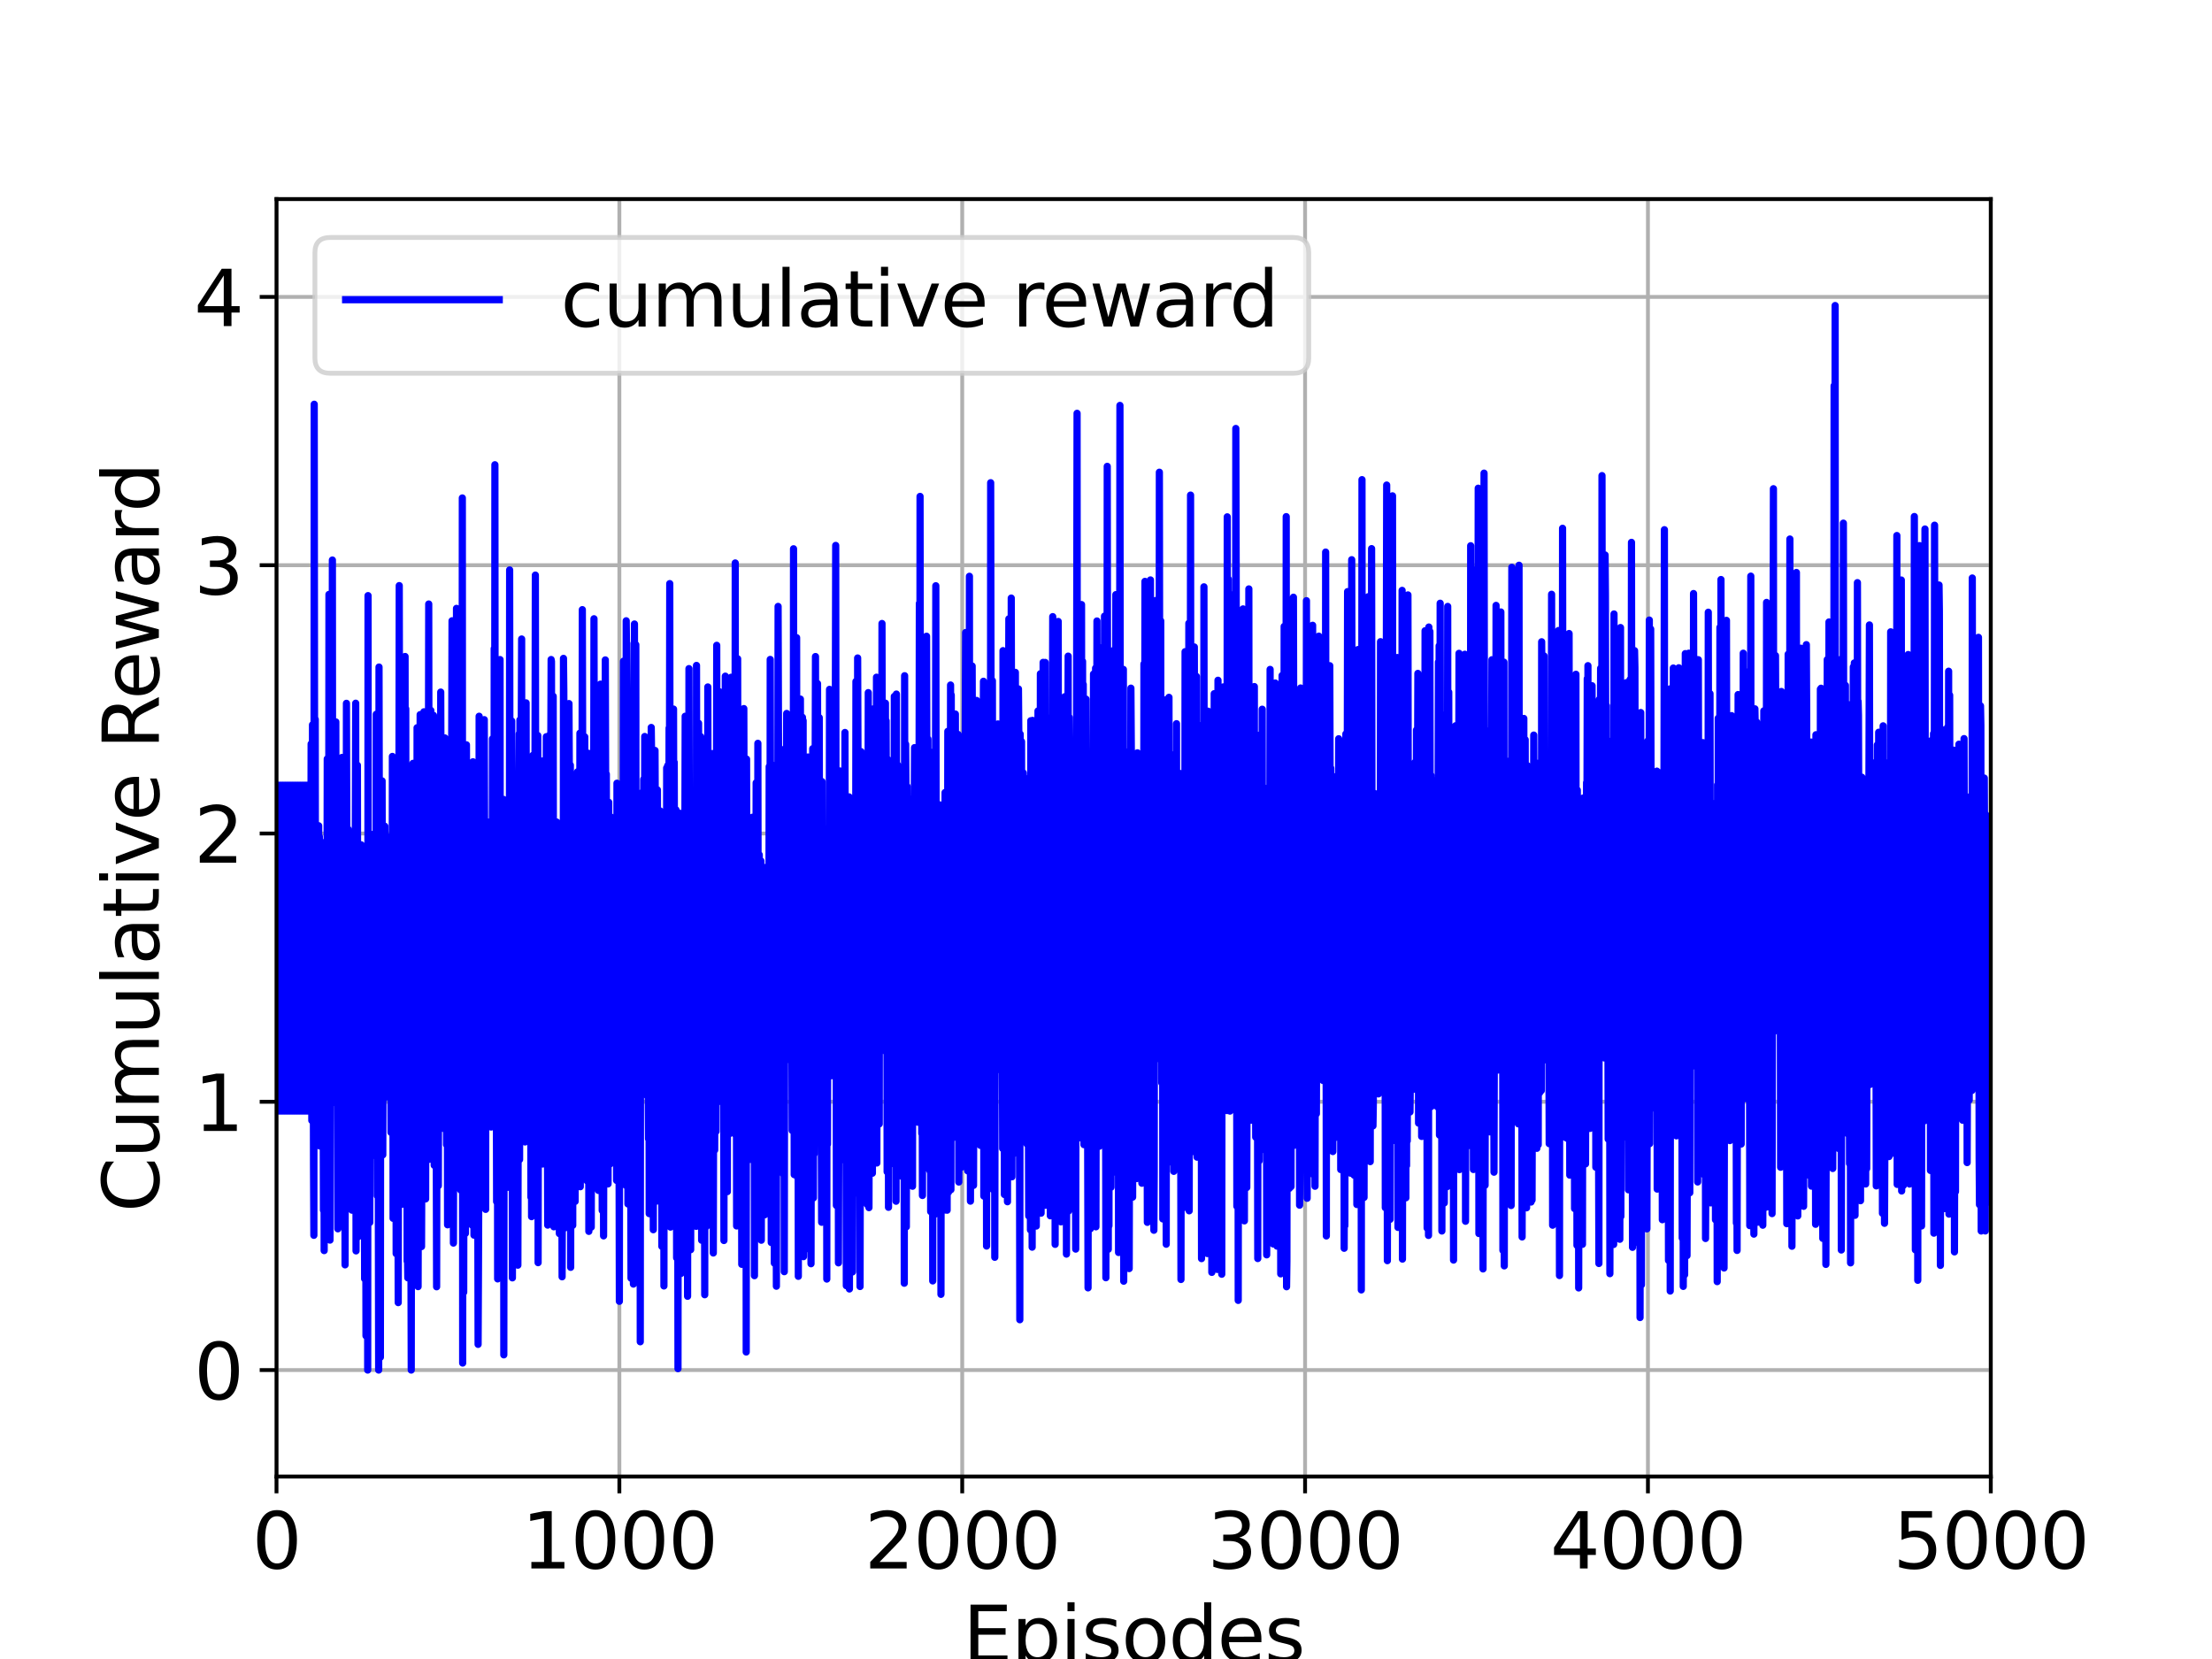 <?xml version="1.0" encoding="utf-8" standalone="no"?>
<!DOCTYPE svg PUBLIC "-//W3C//DTD SVG 1.1//EN"
  "http://www.w3.org/Graphics/SVG/1.1/DTD/svg11.dtd">
<svg xmlns:xlink="http://www.w3.org/1999/xlink" width="460.8pt" height="345.6pt" viewBox="0 0 460.8 345.6" xmlns="http://www.w3.org/2000/svg" version="1.1">
 <defs>
  <style type="text/css">*{stroke-linejoin: round; stroke-linecap: butt}</style>
 </defs>
 <g id="figure_1">
  <g id="patch_1">
   <path d="M 0 345.6 
L 460.8 345.6 
L 460.8 0 
L 0 0 
z
" style="fill: #ffffff"/>
  </g>
  <g id="axes_1">
   <g id="patch_2">
    <path d="M 57.6 307.584 
L 414.72 307.584 
L 414.72 41.472 
L 57.6 41.472 
z
" style="fill: #ffffff"/>
   </g>
   <g id="matplotlib.axis_1">
    <g id="xtick_1">
     <g id="line2d_1">
      <path d="M 57.6 307.584 
L 57.6 41.472 
" clip-path="url(#p8146760197)" style="fill: none; stroke: #b0b0b0; stroke-width: 0.8; stroke-linecap: square"/>
     </g>
     <g id="line2d_2">
      <defs>
       <path id="m794f5f3edb" d="M 0 0 
L 0 3.5 
" style="stroke: #000000; stroke-width: 0.8"/>
      </defs>
      <g>
       <use xlink:href="#m794f5f3edb" x="57.6" y="307.584" style="stroke: #000000; stroke-width: 0.8"/>
      </g>
     </g>
     <g id="text_1">
      <!-- 0 -->
      <g transform="translate(52.51 326.741)scale(0.16 -0.16)">
       <defs>
        <path id="DejaVuSans-30" d="M 2034 4250 
Q 1547 4250 1301 3770 
Q 1056 3291 1056 2328 
Q 1056 1369 1301 889 
Q 1547 409 2034 409 
Q 2525 409 2770 889 
Q 3016 1369 3016 2328 
Q 3016 3291 2770 3770 
Q 2525 4250 2034 4250 
z
M 2034 4750 
Q 2819 4750 3233 4129 
Q 3647 3509 3647 2328 
Q 3647 1150 3233 529 
Q 2819 -91 2034 -91 
Q 1250 -91 836 529 
Q 422 1150 422 2328 
Q 422 3509 836 4129 
Q 1250 4750 2034 4750 
z
" transform="scale(0.016)"/>
       </defs>
       <use xlink:href="#DejaVuSans-30"/>
      </g>
     </g>
    </g>
    <g id="xtick_2">
     <g id="line2d_3">
      <path d="M 129.024 307.584 
L 129.024 41.472 
" clip-path="url(#p8146760197)" style="fill: none; stroke: #b0b0b0; stroke-width: 0.8; stroke-linecap: square"/>
     </g>
     <g id="line2d_4">
      <g>
       <use xlink:href="#m794f5f3edb" x="129.024" y="307.584" style="stroke: #000000; stroke-width: 0.8"/>
      </g>
     </g>
     <g id="text_2">
      <!-- 1000 -->
      <g transform="translate(108.664 326.741)scale(0.16 -0.16)">
       <defs>
        <path id="DejaVuSans-31" d="M 794 531 
L 1825 531 
L 1825 4091 
L 703 3866 
L 703 4441 
L 1819 4666 
L 2450 4666 
L 2450 531 
L 3481 531 
L 3481 0 
L 794 0 
L 794 531 
z
" transform="scale(0.016)"/>
       </defs>
       <use xlink:href="#DejaVuSans-31"/>
       <use xlink:href="#DejaVuSans-30" x="63.623"/>
       <use xlink:href="#DejaVuSans-30" x="127.246"/>
       <use xlink:href="#DejaVuSans-30" x="190.869"/>
      </g>
     </g>
    </g>
    <g id="xtick_3">
     <g id="line2d_5">
      <path d="M 200.448 307.584 
L 200.448 41.472 
" clip-path="url(#p8146760197)" style="fill: none; stroke: #b0b0b0; stroke-width: 0.8; stroke-linecap: square"/>
     </g>
     <g id="line2d_6">
      <g>
       <use xlink:href="#m794f5f3edb" x="200.448" y="307.584" style="stroke: #000000; stroke-width: 0.8"/>
      </g>
     </g>
     <g id="text_3">
      <!-- 2000 -->
      <g transform="translate(180.088 326.741)scale(0.16 -0.16)">
       <defs>
        <path id="DejaVuSans-32" d="M 1228 531 
L 3431 531 
L 3431 0 
L 469 0 
L 469 531 
Q 828 903 1448 1529 
Q 2069 2156 2228 2338 
Q 2531 2678 2651 2914 
Q 2772 3150 2772 3378 
Q 2772 3750 2511 3984 
Q 2250 4219 1831 4219 
Q 1534 4219 1204 4116 
Q 875 4013 500 3803 
L 500 4441 
Q 881 4594 1212 4672 
Q 1544 4750 1819 4750 
Q 2544 4750 2975 4387 
Q 3406 4025 3406 3419 
Q 3406 3131 3298 2873 
Q 3191 2616 2906 2266 
Q 2828 2175 2409 1742 
Q 1991 1309 1228 531 
z
" transform="scale(0.016)"/>
       </defs>
       <use xlink:href="#DejaVuSans-32"/>
       <use xlink:href="#DejaVuSans-30" x="63.623"/>
       <use xlink:href="#DejaVuSans-30" x="127.246"/>
       <use xlink:href="#DejaVuSans-30" x="190.869"/>
      </g>
     </g>
    </g>
    <g id="xtick_4">
     <g id="line2d_7">
      <path d="M 271.872 307.584 
L 271.872 41.472 
" clip-path="url(#p8146760197)" style="fill: none; stroke: #b0b0b0; stroke-width: 0.8; stroke-linecap: square"/>
     </g>
     <g id="line2d_8">
      <g>
       <use xlink:href="#m794f5f3edb" x="271.872" y="307.584" style="stroke: #000000; stroke-width: 0.8"/>
      </g>
     </g>
     <g id="text_4">
      <!-- 3000 -->
      <g transform="translate(251.512 326.741)scale(0.16 -0.16)">
       <defs>
        <path id="DejaVuSans-33" d="M 2597 2516 
Q 3050 2419 3304 2112 
Q 3559 1806 3559 1356 
Q 3559 666 3084 287 
Q 2609 -91 1734 -91 
Q 1441 -91 1130 -33 
Q 819 25 488 141 
L 488 750 
Q 750 597 1062 519 
Q 1375 441 1716 441 
Q 2309 441 2620 675 
Q 2931 909 2931 1356 
Q 2931 1769 2642 2001 
Q 2353 2234 1838 2234 
L 1294 2234 
L 1294 2753 
L 1863 2753 
Q 2328 2753 2575 2939 
Q 2822 3125 2822 3475 
Q 2822 3834 2567 4026 
Q 2313 4219 1838 4219 
Q 1578 4219 1281 4162 
Q 984 4106 628 3988 
L 628 4550 
Q 988 4650 1302 4700 
Q 1616 4750 1894 4750 
Q 2613 4750 3031 4423 
Q 3450 4097 3450 3541 
Q 3450 3153 3228 2886 
Q 3006 2619 2597 2516 
z
" transform="scale(0.016)"/>
       </defs>
       <use xlink:href="#DejaVuSans-33"/>
       <use xlink:href="#DejaVuSans-30" x="63.623"/>
       <use xlink:href="#DejaVuSans-30" x="127.246"/>
       <use xlink:href="#DejaVuSans-30" x="190.869"/>
      </g>
     </g>
    </g>
    <g id="xtick_5">
     <g id="line2d_9">
      <path d="M 343.296 307.584 
L 343.296 41.472 
" clip-path="url(#p8146760197)" style="fill: none; stroke: #b0b0b0; stroke-width: 0.8; stroke-linecap: square"/>
     </g>
     <g id="line2d_10">
      <g>
       <use xlink:href="#m794f5f3edb" x="343.296" y="307.584" style="stroke: #000000; stroke-width: 0.8"/>
      </g>
     </g>
     <g id="text_5">
      <!-- 4000 -->
      <g transform="translate(322.936 326.741)scale(0.16 -0.16)">
       <defs>
        <path id="DejaVuSans-34" d="M 2419 4116 
L 825 1625 
L 2419 1625 
L 2419 4116 
z
M 2253 4666 
L 3047 4666 
L 3047 1625 
L 3713 1625 
L 3713 1100 
L 3047 1100 
L 3047 0 
L 2419 0 
L 2419 1100 
L 313 1100 
L 313 1709 
L 2253 4666 
z
" transform="scale(0.016)"/>
       </defs>
       <use xlink:href="#DejaVuSans-34"/>
       <use xlink:href="#DejaVuSans-30" x="63.623"/>
       <use xlink:href="#DejaVuSans-30" x="127.246"/>
       <use xlink:href="#DejaVuSans-30" x="190.869"/>
      </g>
     </g>
    </g>
    <g id="xtick_6">
     <g id="line2d_11">
      <path d="M 414.72 307.584 
L 414.72 41.472 
" clip-path="url(#p8146760197)" style="fill: none; stroke: #b0b0b0; stroke-width: 0.8; stroke-linecap: square"/>
     </g>
     <g id="line2d_12">
      <g>
       <use xlink:href="#m794f5f3edb" x="414.72" y="307.584" style="stroke: #000000; stroke-width: 0.8"/>
      </g>
     </g>
     <g id="text_6">
      <!-- 5000 -->
      <g transform="translate(394.36 326.741)scale(0.16 -0.16)">
       <defs>
        <path id="DejaVuSans-35" d="M 691 4666 
L 3169 4666 
L 3169 4134 
L 1269 4134 
L 1269 2991 
Q 1406 3038 1543 3061 
Q 1681 3084 1819 3084 
Q 2600 3084 3056 2656 
Q 3513 2228 3513 1497 
Q 3513 744 3044 326 
Q 2575 -91 1722 -91 
Q 1428 -91 1123 -41 
Q 819 9 494 109 
L 494 744 
Q 775 591 1075 516 
Q 1375 441 1709 441 
Q 2250 441 2565 725 
Q 2881 1009 2881 1497 
Q 2881 1984 2565 2268 
Q 2250 2553 1709 2553 
Q 1456 2553 1204 2497 
Q 953 2441 691 2322 
L 691 4666 
z
" transform="scale(0.016)"/>
       </defs>
       <use xlink:href="#DejaVuSans-35"/>
       <use xlink:href="#DejaVuSans-30" x="63.623"/>
       <use xlink:href="#DejaVuSans-30" x="127.246"/>
       <use xlink:href="#DejaVuSans-30" x="190.869"/>
      </g>
     </g>
    </g>
    <g id="text_7">
     <!-- Episodes -->
     <g transform="translate(200.572 346.226)scale(0.16 -0.16)">
      <defs>
       <path id="DejaVuSans-45" d="M 628 4666 
L 3578 4666 
L 3578 4134 
L 1259 4134 
L 1259 2753 
L 3481 2753 
L 3481 2222 
L 1259 2222 
L 1259 531 
L 3634 531 
L 3634 0 
L 628 0 
L 628 4666 
z
" transform="scale(0.016)"/>
       <path id="DejaVuSans-70" d="M 1159 525 
L 1159 -1331 
L 581 -1331 
L 581 3500 
L 1159 3500 
L 1159 2969 
Q 1341 3281 1617 3432 
Q 1894 3584 2278 3584 
Q 2916 3584 3314 3078 
Q 3713 2572 3713 1747 
Q 3713 922 3314 415 
Q 2916 -91 2278 -91 
Q 1894 -91 1617 61 
Q 1341 213 1159 525 
z
M 3116 1747 
Q 3116 2381 2855 2742 
Q 2594 3103 2138 3103 
Q 1681 3103 1420 2742 
Q 1159 2381 1159 1747 
Q 1159 1113 1420 752 
Q 1681 391 2138 391 
Q 2594 391 2855 752 
Q 3116 1113 3116 1747 
z
" transform="scale(0.016)"/>
       <path id="DejaVuSans-69" d="M 603 3500 
L 1178 3500 
L 1178 0 
L 603 0 
L 603 3500 
z
M 603 4863 
L 1178 4863 
L 1178 4134 
L 603 4134 
L 603 4863 
z
" transform="scale(0.016)"/>
       <path id="DejaVuSans-73" d="M 2834 3397 
L 2834 2853 
Q 2591 2978 2328 3040 
Q 2066 3103 1784 3103 
Q 1356 3103 1142 2972 
Q 928 2841 928 2578 
Q 928 2378 1081 2264 
Q 1234 2150 1697 2047 
L 1894 2003 
Q 2506 1872 2764 1633 
Q 3022 1394 3022 966 
Q 3022 478 2636 193 
Q 2250 -91 1575 -91 
Q 1294 -91 989 -36 
Q 684 19 347 128 
L 347 722 
Q 666 556 975 473 
Q 1284 391 1588 391 
Q 1994 391 2212 530 
Q 2431 669 2431 922 
Q 2431 1156 2273 1281 
Q 2116 1406 1581 1522 
L 1381 1569 
Q 847 1681 609 1914 
Q 372 2147 372 2553 
Q 372 3047 722 3315 
Q 1072 3584 1716 3584 
Q 2034 3584 2315 3537 
Q 2597 3491 2834 3397 
z
" transform="scale(0.016)"/>
       <path id="DejaVuSans-6f" d="M 1959 3097 
Q 1497 3097 1228 2736 
Q 959 2375 959 1747 
Q 959 1119 1226 758 
Q 1494 397 1959 397 
Q 2419 397 2687 759 
Q 2956 1122 2956 1747 
Q 2956 2369 2687 2733 
Q 2419 3097 1959 3097 
z
M 1959 3584 
Q 2709 3584 3137 3096 
Q 3566 2609 3566 1747 
Q 3566 888 3137 398 
Q 2709 -91 1959 -91 
Q 1206 -91 779 398 
Q 353 888 353 1747 
Q 353 2609 779 3096 
Q 1206 3584 1959 3584 
z
" transform="scale(0.016)"/>
       <path id="DejaVuSans-64" d="M 2906 2969 
L 2906 4863 
L 3481 4863 
L 3481 0 
L 2906 0 
L 2906 525 
Q 2725 213 2448 61 
Q 2172 -91 1784 -91 
Q 1150 -91 751 415 
Q 353 922 353 1747 
Q 353 2572 751 3078 
Q 1150 3584 1784 3584 
Q 2172 3584 2448 3432 
Q 2725 3281 2906 2969 
z
M 947 1747 
Q 947 1113 1208 752 
Q 1469 391 1925 391 
Q 2381 391 2643 752 
Q 2906 1113 2906 1747 
Q 2906 2381 2643 2742 
Q 2381 3103 1925 3103 
Q 1469 3103 1208 2742 
Q 947 2381 947 1747 
z
" transform="scale(0.016)"/>
       <path id="DejaVuSans-65" d="M 3597 1894 
L 3597 1613 
L 953 1613 
Q 991 1019 1311 708 
Q 1631 397 2203 397 
Q 2534 397 2845 478 
Q 3156 559 3463 722 
L 3463 178 
Q 3153 47 2828 -22 
Q 2503 -91 2169 -91 
Q 1331 -91 842 396 
Q 353 884 353 1716 
Q 353 2575 817 3079 
Q 1281 3584 2069 3584 
Q 2775 3584 3186 3129 
Q 3597 2675 3597 1894 
z
M 3022 2063 
Q 3016 2534 2758 2815 
Q 2500 3097 2075 3097 
Q 1594 3097 1305 2825 
Q 1016 2553 972 2059 
L 3022 2063 
z
" transform="scale(0.016)"/>
      </defs>
      <use xlink:href="#DejaVuSans-45"/>
      <use xlink:href="#DejaVuSans-70" x="63.184"/>
      <use xlink:href="#DejaVuSans-69" x="126.66"/>
      <use xlink:href="#DejaVuSans-73" x="154.443"/>
      <use xlink:href="#DejaVuSans-6f" x="206.543"/>
      <use xlink:href="#DejaVuSans-64" x="267.725"/>
      <use xlink:href="#DejaVuSans-65" x="331.201"/>
      <use xlink:href="#DejaVuSans-73" x="392.725"/>
     </g>
    </g>
   </g>
   <g id="matplotlib.axis_2">
    <g id="ytick_1">
     <g id="line2d_13">
      <path d="M 57.6 285.408 
L 414.72 285.408 
" clip-path="url(#p8146760197)" style="fill: none; stroke: #b0b0b0; stroke-width: 0.8; stroke-linecap: square"/>
     </g>
     <g id="line2d_14">
      <defs>
       <path id="m85c41991c8" d="M 0 0 
L -3.5 0 
" style="stroke: #000000; stroke-width: 0.8"/>
      </defs>
      <g>
       <use xlink:href="#m85c41991c8" x="57.6" y="285.408" style="stroke: #000000; stroke-width: 0.8"/>
      </g>
     </g>
     <g id="text_8">
      <!-- 0 -->
      <g transform="translate(40.42 291.487)scale(0.16 -0.16)">
       <use xlink:href="#DejaVuSans-30"/>
      </g>
     </g>
    </g>
    <g id="ytick_2">
     <g id="line2d_15">
      <path d="M 57.6 229.52 
L 414.72 229.52 
" clip-path="url(#p8146760197)" style="fill: none; stroke: #b0b0b0; stroke-width: 0.8; stroke-linecap: square"/>
     </g>
     <g id="line2d_16">
      <g>
       <use xlink:href="#m85c41991c8" x="57.6" y="229.52" style="stroke: #000000; stroke-width: 0.8"/>
      </g>
     </g>
     <g id="text_9">
      <!-- 1 -->
      <g transform="translate(40.42 235.599)scale(0.16 -0.16)">
       <use xlink:href="#DejaVuSans-31"/>
      </g>
     </g>
    </g>
    <g id="ytick_3">
     <g id="line2d_17">
      <path d="M 57.6 173.632 
L 414.72 173.632 
" clip-path="url(#p8146760197)" style="fill: none; stroke: #b0b0b0; stroke-width: 0.8; stroke-linecap: square"/>
     </g>
     <g id="line2d_18">
      <g>
       <use xlink:href="#m85c41991c8" x="57.6" y="173.632" style="stroke: #000000; stroke-width: 0.8"/>
      </g>
     </g>
     <g id="text_10">
      <!-- 2 -->
      <g transform="translate(40.42 179.71)scale(0.16 -0.16)">
       <use xlink:href="#DejaVuSans-32"/>
      </g>
     </g>
    </g>
    <g id="ytick_4">
     <g id="line2d_19">
      <path d="M 57.6 117.743 
L 414.72 117.743 
" clip-path="url(#p8146760197)" style="fill: none; stroke: #b0b0b0; stroke-width: 0.8; stroke-linecap: square"/>
     </g>
     <g id="line2d_20">
      <g>
       <use xlink:href="#m85c41991c8" x="57.6" y="117.743" style="stroke: #000000; stroke-width: 0.8"/>
      </g>
     </g>
     <g id="text_11">
      <!-- 3 -->
      <g transform="translate(40.42 123.822)scale(0.16 -0.16)">
       <use xlink:href="#DejaVuSans-33"/>
      </g>
     </g>
    </g>
    <g id="ytick_5">
     <g id="line2d_21">
      <path d="M 57.6 61.855 
L 414.72 61.855 
" clip-path="url(#p8146760197)" style="fill: none; stroke: #b0b0b0; stroke-width: 0.8; stroke-linecap: square"/>
     </g>
     <g id="line2d_22">
      <g>
       <use xlink:href="#m85c41991c8" x="57.6" y="61.855" style="stroke: #000000; stroke-width: 0.8"/>
      </g>
     </g>
     <g id="text_12">
      <!-- 4 -->
      <g transform="translate(40.42 67.934)scale(0.16 -0.16)">
       <use xlink:href="#DejaVuSans-34"/>
      </g>
     </g>
    </g>
    <g id="text_13">
     <!-- Cumulative Reward -->
     <g transform="translate(33.093 252.524)rotate(-90)scale(0.16 -0.16)">
      <defs>
       <path id="DejaVuSans-43" d="M 4122 4306 
L 4122 3641 
Q 3803 3938 3442 4084 
Q 3081 4231 2675 4231 
Q 1875 4231 1450 3742 
Q 1025 3253 1025 2328 
Q 1025 1406 1450 917 
Q 1875 428 2675 428 
Q 3081 428 3442 575 
Q 3803 722 4122 1019 
L 4122 359 
Q 3791 134 3420 21 
Q 3050 -91 2638 -91 
Q 1578 -91 968 557 
Q 359 1206 359 2328 
Q 359 3453 968 4101 
Q 1578 4750 2638 4750 
Q 3056 4750 3426 4639 
Q 3797 4528 4122 4306 
z
" transform="scale(0.016)"/>
       <path id="DejaVuSans-75" d="M 544 1381 
L 544 3500 
L 1119 3500 
L 1119 1403 
Q 1119 906 1312 657 
Q 1506 409 1894 409 
Q 2359 409 2629 706 
Q 2900 1003 2900 1516 
L 2900 3500 
L 3475 3500 
L 3475 0 
L 2900 0 
L 2900 538 
Q 2691 219 2414 64 
Q 2138 -91 1772 -91 
Q 1169 -91 856 284 
Q 544 659 544 1381 
z
M 1991 3584 
L 1991 3584 
z
" transform="scale(0.016)"/>
       <path id="DejaVuSans-6d" d="M 3328 2828 
Q 3544 3216 3844 3400 
Q 4144 3584 4550 3584 
Q 5097 3584 5394 3201 
Q 5691 2819 5691 2113 
L 5691 0 
L 5113 0 
L 5113 2094 
Q 5113 2597 4934 2840 
Q 4756 3084 4391 3084 
Q 3944 3084 3684 2787 
Q 3425 2491 3425 1978 
L 3425 0 
L 2847 0 
L 2847 2094 
Q 2847 2600 2669 2842 
Q 2491 3084 2119 3084 
Q 1678 3084 1418 2786 
Q 1159 2488 1159 1978 
L 1159 0 
L 581 0 
L 581 3500 
L 1159 3500 
L 1159 2956 
Q 1356 3278 1631 3431 
Q 1906 3584 2284 3584 
Q 2666 3584 2933 3390 
Q 3200 3197 3328 2828 
z
" transform="scale(0.016)"/>
       <path id="DejaVuSans-6c" d="M 603 4863 
L 1178 4863 
L 1178 0 
L 603 0 
L 603 4863 
z
" transform="scale(0.016)"/>
       <path id="DejaVuSans-61" d="M 2194 1759 
Q 1497 1759 1228 1600 
Q 959 1441 959 1056 
Q 959 750 1161 570 
Q 1363 391 1709 391 
Q 2188 391 2477 730 
Q 2766 1069 2766 1631 
L 2766 1759 
L 2194 1759 
z
M 3341 1997 
L 3341 0 
L 2766 0 
L 2766 531 
Q 2569 213 2275 61 
Q 1981 -91 1556 -91 
Q 1019 -91 701 211 
Q 384 513 384 1019 
Q 384 1609 779 1909 
Q 1175 2209 1959 2209 
L 2766 2209 
L 2766 2266 
Q 2766 2663 2505 2880 
Q 2244 3097 1772 3097 
Q 1472 3097 1187 3025 
Q 903 2953 641 2809 
L 641 3341 
Q 956 3463 1253 3523 
Q 1550 3584 1831 3584 
Q 2591 3584 2966 3190 
Q 3341 2797 3341 1997 
z
" transform="scale(0.016)"/>
       <path id="DejaVuSans-74" d="M 1172 4494 
L 1172 3500 
L 2356 3500 
L 2356 3053 
L 1172 3053 
L 1172 1153 
Q 1172 725 1289 603 
Q 1406 481 1766 481 
L 2356 481 
L 2356 0 
L 1766 0 
Q 1100 0 847 248 
Q 594 497 594 1153 
L 594 3053 
L 172 3053 
L 172 3500 
L 594 3500 
L 594 4494 
L 1172 4494 
z
" transform="scale(0.016)"/>
       <path id="DejaVuSans-76" d="M 191 3500 
L 800 3500 
L 1894 563 
L 2988 3500 
L 3597 3500 
L 2284 0 
L 1503 0 
L 191 3500 
z
" transform="scale(0.016)"/>
       <path id="DejaVuSans-20" transform="scale(0.016)"/>
       <path id="DejaVuSans-52" d="M 2841 2188 
Q 3044 2119 3236 1894 
Q 3428 1669 3622 1275 
L 4263 0 
L 3584 0 
L 2988 1197 
Q 2756 1666 2539 1819 
Q 2322 1972 1947 1972 
L 1259 1972 
L 1259 0 
L 628 0 
L 628 4666 
L 2053 4666 
Q 2853 4666 3247 4331 
Q 3641 3997 3641 3322 
Q 3641 2881 3436 2590 
Q 3231 2300 2841 2188 
z
M 1259 4147 
L 1259 2491 
L 2053 2491 
Q 2509 2491 2742 2702 
Q 2975 2913 2975 3322 
Q 2975 3731 2742 3939 
Q 2509 4147 2053 4147 
L 1259 4147 
z
" transform="scale(0.016)"/>
       <path id="DejaVuSans-77" d="M 269 3500 
L 844 3500 
L 1563 769 
L 2278 3500 
L 2956 3500 
L 3675 769 
L 4391 3500 
L 4966 3500 
L 4050 0 
L 3372 0 
L 2619 2869 
L 1863 0 
L 1184 0 
L 269 3500 
z
" transform="scale(0.016)"/>
       <path id="DejaVuSans-72" d="M 2631 2963 
Q 2534 3019 2420 3045 
Q 2306 3072 2169 3072 
Q 1681 3072 1420 2755 
Q 1159 2438 1159 1844 
L 1159 0 
L 581 0 
L 581 3500 
L 1159 3500 
L 1159 2956 
Q 1341 3275 1631 3429 
Q 1922 3584 2338 3584 
Q 2397 3584 2469 3576 
Q 2541 3569 2628 3553 
L 2631 2963 
z
" transform="scale(0.016)"/>
      </defs>
      <use xlink:href="#DejaVuSans-43"/>
      <use xlink:href="#DejaVuSans-75" x="69.824"/>
      <use xlink:href="#DejaVuSans-6d" x="133.203"/>
      <use xlink:href="#DejaVuSans-75" x="230.615"/>
      <use xlink:href="#DejaVuSans-6c" x="293.994"/>
      <use xlink:href="#DejaVuSans-61" x="321.777"/>
      <use xlink:href="#DejaVuSans-74" x="383.057"/>
      <use xlink:href="#DejaVuSans-69" x="422.266"/>
      <use xlink:href="#DejaVuSans-76" x="450.049"/>
      <use xlink:href="#DejaVuSans-65" x="509.229"/>
      <use xlink:href="#DejaVuSans-20" x="570.752"/>
      <use xlink:href="#DejaVuSans-52" x="602.539"/>
      <use xlink:href="#DejaVuSans-65" x="667.521"/>
      <use xlink:href="#DejaVuSans-77" x="729.045"/>
      <use xlink:href="#DejaVuSans-61" x="810.832"/>
      <use xlink:href="#DejaVuSans-72" x="872.111"/>
      <use xlink:href="#DejaVuSans-64" x="911.475"/>
     </g>
    </g>
   </g>
   <g id="line2d_23">
    <path d="M 57.6 205.2 
L 57.671 201.969 
L 57.743 163.577 
L 57.814 231.451 
L 57.886 205.2 
L 57.957 201.969 
L 58.029 163.577 
L 58.1 231.451 
L 58.171 205.2 
L 58.243 201.969 
L 58.314 163.577 
L 58.386 231.451 
L 58.457 205.2 
L 58.529 201.969 
L 58.6 163.577 
L 58.671 231.451 
L 58.743 205.2 
L 58.814 201.969 
L 58.886 163.577 
L 58.957 231.451 
L 59.028 205.2 
L 59.1 201.969 
L 59.171 163.577 
L 59.243 231.451 
L 59.314 205.2 
L 59.386 201.969 
L 59.457 163.577 
L 59.528 231.451 
L 59.6 205.2 
L 59.671 201.969 
L 59.743 163.577 
L 59.814 231.451 
L 59.886 205.2 
L 59.957 201.969 
L 60.028 163.577 
L 60.1 231.451 
L 60.171 205.2 
L 60.243 201.969 
L 60.314 163.577 
L 60.386 231.451 
L 60.457 205.2 
L 60.528 201.969 
L 60.6 163.577 
L 60.671 231.451 
L 60.743 205.2 
L 60.814 201.969 
L 60.886 163.577 
L 60.957 231.451 
L 61.028 205.2 
L 61.1 201.969 
L 61.171 163.577 
L 61.243 231.451 
L 61.314 205.2 
L 61.385 201.969 
L 61.457 163.577 
L 61.528 231.451 
L 61.6 205.2 
L 61.671 201.969 
L 61.743 163.577 
L 61.814 231.451 
L 61.885 205.2 
L 61.957 201.969 
L 62.028 163.577 
L 62.1 231.451 
L 62.171 205.2 
L 62.243 201.969 
L 62.314 163.577 
L 62.385 231.451 
L 62.457 205.2 
L 62.528 201.969 
L 62.6 163.577 
L 62.671 231.451 
L 62.743 205.2 
L 62.814 201.969 
L 62.885 163.577 
L 62.957 231.451 
L 63.028 205.2 
L 63.1 201.969 
L 63.171 163.577 
L 63.242 231.451 
L 63.314 205.2 
L 63.385 201.969 
L 63.457 163.577 
L 63.528 231.451 
L 63.6 205.2 
L 63.671 201.969 
L 63.742 163.577 
L 63.814 231.451 
L 63.885 205.2 
L 63.957 201.969 
L 64.028 163.577 
L 64.1 231.451 
L 64.171 205.2 
L 64.242 201.969 
L 64.314 163.577 
L 64.385 231.451 
L 64.457 205.2 
L 64.528 201.969 
L 64.6 163.577 
L 64.671 231.451 
L 64.814 154.969 
L 64.885 165.969 
L 64.957 233.42 
L 65.1 150.989 
L 65.314 242.64 
L 65.385 257.339 
L 65.457 84.211 
L 65.599 226.259 
L 65.671 149.845 
L 65.742 229.388 
L 65.814 188.206 
L 65.957 198.485 
L 66.028 194.915 
L 66.099 211.974 
L 66.242 191.921 
L 66.314 207.742 
L 66.385 172.019 
L 66.457 224.153 
L 66.528 174.268 
L 66.599 238.727 
L 66.671 188.104 
L 66.742 226.738 
L 66.814 203.122 
L 66.885 238.713 
L 66.957 182.462 
L 67.028 224.754 
L 67.171 176.766 
L 67.385 252.111 
L 67.457 185.822 
L 67.528 260.522 
L 67.599 187.824 
L 67.671 223.838 
L 67.742 213.582 
L 67.814 175.368 
L 67.885 249.928 
L 68.028 175.465 
L 68.099 203.397 
L 68.171 158.088 
L 68.242 181.177 
L 68.314 190.124 
L 68.385 226.589 
L 68.456 210.973 
L 68.528 123.827 
L 68.599 162.053 
L 68.671 187.155 
L 68.742 258.337 
L 68.956 180.8 
L 69.028 217.131 
L 69.099 202.397 
L 69.171 184.509 
L 69.242 116.663 
L 69.314 219.292 
L 69.385 187.574 
L 69.456 219.052 
L 69.671 164.18 
L 69.742 229.682 
L 69.814 183.548 
L 69.885 218.457 
L 69.956 150.382 
L 70.028 215.592 
L 70.099 209.78 
L 70.171 219.231 
L 70.313 203.693 
L 70.385 255.983 
L 70.528 161.067 
L 70.671 230.522 
L 70.742 223.844 
L 70.885 177.975 
L 70.956 179.661 
L 71.028 218.055 
L 71.099 204.636 
L 71.171 193.58 
L 71.242 157.784 
L 71.313 244.592 
L 71.385 160.229 
L 71.456 182.481 
L 71.528 184.089 
L 71.599 179.303 
L 71.671 203.147 
L 71.742 176.569 
L 71.885 263.491 
L 72.028 182.528 
L 72.099 235.743 
L 72.17 146.513 
L 72.242 172.386 
L 72.313 184.57 
L 72.385 223.192 
L 72.528 172.752 
L 72.742 242.523 
L 72.813 185.142 
L 72.885 199.936 
L 72.956 205.135 
L 73.028 190.453 
L 73.099 201.213 
L 73.17 182.083 
L 73.313 252.101 
L 73.456 208.048 
L 73.528 223.532 
L 73.599 181.582 
L 73.67 247.688 
L 73.742 212.59 
L 73.813 240.209 
L 74.099 146.493 
L 74.17 260.585 
L 74.242 225.272 
L 74.456 159.41 
L 74.599 257.651 
L 74.742 184.77 
L 74.956 215.306 
L 75.027 186.939 
L 75.099 198.206 
L 75.17 208.565 
L 75.242 175.984 
L 75.313 197.35 
L 75.385 180.905 
L 75.456 255.522 
L 75.527 220.885 
L 75.599 206.365 
L 75.742 239.375 
L 75.813 200.459 
L 75.885 201.073 
L 75.956 266.391 
L 76.099 193.638 
L 76.242 278.272 
L 76.313 265.705 
L 76.456 186.334 
L 76.527 177.534 
L 76.599 285.408 
L 76.67 124.076 
L 76.742 250.269 
L 76.813 190.206 
L 77.027 254.667 
L 77.17 200.751 
L 77.242 205.985 
L 77.313 233.083 
L 77.384 221.652 
L 77.456 176.269 
L 77.527 224.948 
L 77.599 173.833 
L 77.742 227.378 
L 78.027 174.189 
L 78.099 240.741 
L 78.17 223.453 
L 78.242 187.833 
L 78.313 237.155 
L 78.384 148.788 
L 78.456 189.01 
L 78.527 168.373 
L 78.599 249.113 
L 78.67 177.643 
L 78.884 285.408 
L 78.956 138.956 
L 79.027 175.067 
L 79.099 265.479 
L 79.17 226.29 
L 79.241 282.737 
L 79.313 195.514 
L 79.384 205.067 
L 79.456 205.547 
L 79.527 219.023 
L 79.599 162.672 
L 79.741 240.58 
L 79.813 213.635 
L 79.884 183.997 
L 79.956 228.912 
L 80.027 184.059 
L 80.099 216.365 
L 80.17 172.121 
L 80.241 214.939 
L 80.313 189.256 
L 80.384 201.054 
L 80.456 225.929 
L 80.527 194.657 
L 80.599 196.673 
L 80.813 215.676 
L 80.956 191.639 
L 81.027 189.336 
L 81.098 178.276 
L 81.17 197.871 
L 81.241 174.306 
L 81.456 235.91 
L 81.598 183.63 
L 81.67 233.733 
L 81.741 157.577 
L 81.813 158.674 
L 81.884 253.797 
L 81.956 213.783 
L 82.027 247.02 
L 82.241 162.351 
L 82.313 180.922 
L 82.384 248.854 
L 82.456 181.067 
L 82.527 261.154 
L 82.598 166.458 
L 82.67 195.253 
L 82.741 168.872 
L 82.956 271.358 
L 83.17 121.99 
L 83.313 203.917 
L 83.384 160.45 
L 83.455 246.612 
L 83.527 198.707 
L 83.598 226.68 
L 83.67 179.529 
L 83.741 250.873 
L 83.813 221.805 
L 83.884 192.574 
L 83.955 231.639 
L 84.027 192.593 
L 84.098 200.54 
L 84.313 237.892 
L 84.384 136.756 
L 84.455 229.816 
L 84.527 147.65 
L 84.598 226.444 
L 84.67 217.279 
L 84.741 195.968 
L 84.813 262.716 
L 84.884 260.961 
L 84.955 266.198 
L 85.098 193.608 
L 85.17 211.303 
L 85.241 193.189 
L 85.384 247.91 
L 85.455 200.614 
L 85.67 285.408 
L 85.812 170.823 
L 85.884 173.018 
L 85.955 195.032 
L 86.027 159.021 
L 86.098 214.224 
L 86.17 190.628 
L 86.241 200.442 
L 86.312 192.276 
L 86.384 221.748 
L 86.455 206.616 
L 86.527 202.407 
L 86.741 250.558 
L 86.812 250.056 
L 86.884 151.6 
L 86.955 183.15 
L 87.098 268.024 
L 87.17 240.729 
L 87.241 235.803 
L 87.312 204.861 
L 87.384 216.424 
L 87.455 205.306 
L 87.527 148.864 
L 87.598 166.441 
L 87.812 259.689 
L 88.027 200.215 
L 88.098 215.572 
L 88.169 181.982 
L 88.241 216.854 
L 88.312 148.278 
L 88.455 215.718 
L 88.527 158.888 
L 88.669 249.758 
L 88.741 204.683 
L 88.812 220.356 
L 88.884 210.584 
L 88.955 180.715 
L 89.027 235.091 
L 89.098 216.641 
L 89.169 210.346 
L 89.312 125.827 
L 89.455 241.494 
L 89.527 155.79 
L 89.598 217.933 
L 89.669 208.12 
L 89.741 147.981 
L 89.812 149.325 
L 90.026 237.51 
L 90.312 149.029 
L 90.455 242.756 
L 90.526 230.578 
L 90.598 182.871 
L 90.669 202.174 
L 90.741 180.272 
L 90.955 268.058 
L 91.026 228.472 
L 91.098 229.748 
L 91.169 233.939 
L 91.241 210.413 
L 91.312 247.019 
L 91.455 181.993 
L 91.526 224.429 
L 91.598 172.438 
L 91.669 194.647 
L 91.741 219.805 
L 91.812 144.172 
L 91.955 190.71 
L 92.098 163.107 
L 92.169 190.861 
L 92.241 169.105 
L 92.312 235.058 
L 92.383 196.653 
L 92.455 222.205 
L 92.526 208.378 
L 92.598 224.097 
L 92.669 153.72 
L 92.741 173.226 
L 92.812 193.411 
L 92.883 159.339 
L 93.026 238.462 
L 93.098 169.827 
L 93.241 255.152 
L 93.383 192.363 
L 93.526 249.131 
L 93.669 194.961 
L 93.812 239.711 
L 93.883 167.81 
L 93.955 209.539 
L 94.169 129.32 
L 94.241 204.566 
L 94.312 174.804 
L 94.455 258.957 
L 94.598 189.399 
L 94.669 217.481 
L 94.74 204.129 
L 94.883 225.328 
L 94.955 184.219 
L 95.026 243.063 
L 95.098 126.735 
L 95.169 185.248 
L 95.24 195.84 
L 95.312 166.654 
L 95.383 234.057 
L 95.526 154.264 
L 95.598 182.841 
L 95.669 177.201 
L 95.74 165.206 
L 95.955 247.901 
L 96.026 158.768 
L 96.098 178.424 
L 96.169 187.055 
L 96.24 217.294 
L 96.312 103.734 
L 96.383 283.948 
L 96.455 194.2 
L 96.526 181.84 
L 96.598 269.201 
L 96.74 176.617 
L 96.955 256.941 
L 97.169 155.161 
L 97.24 215.104 
L 97.312 186.199 
L 97.383 167.584 
L 97.669 244.094 
L 97.74 180.054 
L 97.812 223.23 
L 97.883 189.074 
L 97.955 203.891 
L 98.026 187.068 
L 98.097 201.805 
L 98.169 167.013 
L 98.383 255.262 
L 98.526 158.691 
L 98.74 257.306 
L 98.812 173.192 
L 98.883 197.732 
L 98.954 239.09 
L 99.026 200.813 
L 99.097 253.966 
L 99.169 197.87 
L 99.24 223.483 
L 99.312 222.172 
L 99.383 182.219 
L 99.597 280.054 
L 99.669 264.988 
L 99.74 246.655 
L 99.812 149.206 
L 99.883 197.141 
L 100.026 188.844 
L 100.097 234.886 
L 100.24 155.82 
L 100.383 218.163 
L 100.454 180.957 
L 100.526 220.477 
L 100.597 203.662 
L 100.669 235.751 
L 100.883 149.916 
L 101.169 251.935 
L 101.24 179.682 
L 101.311 208.807 
L 101.383 211.875 
L 101.454 206.139 
L 101.526 171.213 
L 101.597 174.354 
L 101.883 231.186 
L 101.954 177.465 
L 102.169 230.298 
L 102.24 182.913 
L 102.311 234.784 
L 102.383 209.285 
L 102.454 182.525 
L 102.526 209.077 
L 102.597 153.907 
L 102.669 174.662 
L 102.74 169.304 
L 102.811 176.652 
L 102.883 221.875 
L 102.954 135.113 
L 103.026 210.33 
L 103.097 96.814 
L 103.169 196.569 
L 103.24 154.451 
L 103.454 250.324 
L 103.597 168.026 
L 103.668 266.416 
L 103.74 142.305 
L 103.811 187.05 
L 103.883 217.179 
L 103.954 207.556 
L 104.026 179.229 
L 104.097 220.172 
L 104.168 137.401 
L 104.24 219.147 
L 104.311 215.943 
L 104.383 199.627 
L 104.454 226.072 
L 104.526 195.372 
L 104.668 229.014 
L 104.74 204.336 
L 104.811 242.149 
L 104.883 166.531 
L 104.954 282.24 
L 105.026 223.247 
L 105.097 187.242 
L 105.168 190.314 
L 105.24 183.563 
L 105.311 198.407 
L 105.454 166.759 
L 105.597 243.196 
L 105.668 210.136 
L 105.74 247.342 
L 105.811 233.452 
L 106.025 191.443 
L 106.097 209.412 
L 106.168 118.721 
L 106.311 236.679 
L 106.383 215.38 
L 106.454 217.901 
L 106.525 216.903 
L 106.597 150.188 
L 106.668 178.232 
L 106.74 266.204 
L 106.883 194.899 
L 107.097 253.778 
L 107.168 162.248 
L 107.311 239.863 
L 107.454 197.037 
L 107.525 208.385 
L 107.597 167.033 
L 107.668 248.36 
L 107.74 174.319 
L 107.811 184.921 
L 107.882 263.561 
L 108.097 165.003 
L 108.168 152.851 
L 108.24 241.559 
L 108.311 149.975 
L 108.382 212.849 
L 108.454 183.644 
L 108.668 133.114 
L 108.74 232.673 
L 108.811 156.836 
L 108.954 214.535 
L 109.025 231.705 
L 109.168 179.077 
L 109.382 237.891 
L 109.597 146.421 
L 109.668 205.123 
L 109.74 185.81 
L 109.882 186.933 
L 110.025 233.643 
L 110.168 177.88 
L 110.239 202.341 
L 110.311 200.939 
L 110.382 164.399 
L 110.454 184.55 
L 110.525 166.444 
L 110.597 249.388 
L 110.668 189.478 
L 110.739 253.451 
L 110.811 160.032 
L 110.882 200.528 
L 110.954 222.284 
L 111.025 157.342 
L 111.168 220.374 
L 111.239 172.37 
L 111.311 232.445 
L 111.525 119.802 
L 111.668 228.122 
L 111.739 229.01 
L 111.811 213.233 
L 111.882 171.096 
L 111.954 249.177 
L 112.025 153.213 
L 112.097 263.035 
L 112.168 220.072 
L 112.382 164.877 
L 112.454 171.351 
L 112.596 200.927 
L 112.668 197.919 
L 112.739 195.95 
L 112.811 202.812 
L 112.882 191.173 
L 112.954 158.527 
L 113.025 242.483 
L 113.096 198.612 
L 113.239 215.714 
L 113.311 203.482 
L 113.382 204.681 
L 113.454 236.804 
L 113.525 186.388 
L 113.596 241.138 
L 113.811 153.466 
L 114.096 255.215 
L 114.168 176.939 
L 114.239 181.501 
L 114.311 244.527 
L 114.454 153.162 
L 114.525 229.986 
L 114.596 202.471 
L 114.739 156.522 
L 114.811 137.391 
L 114.882 137.785 
L 115.025 250.37 
L 115.239 145.038 
L 115.382 255.564 
L 115.668 187.054 
L 115.739 179.767 
L 115.811 252.172 
L 115.882 229.999 
L 115.953 171.23 
L 116.025 198.755 
L 116.096 205.028 
L 116.239 244.14 
L 116.311 188.589 
L 116.382 206.62 
L 116.525 256.978 
L 116.668 177.804 
L 116.739 217.523 
L 116.81 196.069 
L 116.882 175.167 
L 117.096 265.979 
L 117.168 244.204 
L 117.239 175.536 
L 117.31 239.692 
L 117.382 137.15 
L 117.453 143.986 
L 117.596 197.129 
L 117.668 166.247 
L 117.739 255.772 
L 117.81 252.198 
L 117.882 174.243 
L 117.953 250.777 
L 118.025 149.893 
L 118.096 196.288 
L 118.168 232.441 
L 118.31 177.875 
L 118.453 246.219 
L 118.525 146.566 
L 118.596 159.938 
L 118.668 200.023 
L 118.739 195.379 
L 118.81 159.385 
L 118.882 264.008 
L 118.953 198.262 
L 119.025 238.179 
L 119.096 171.663 
L 119.167 249.417 
L 119.239 194.036 
L 119.31 255.271 
L 119.382 179.946 
L 119.453 219.972 
L 119.525 189.803 
L 119.596 244.004 
L 119.667 213.742 
L 119.81 250.276 
L 119.882 169.464 
L 119.953 187.189 
L 120.096 244.546 
L 120.31 160.782 
L 120.525 243.584 
L 120.596 185.703 
L 120.667 229.467 
L 120.81 152.728 
L 120.882 247.218 
L 120.953 213.21 
L 121.025 221.196 
L 121.096 198.005 
L 121.167 211.029 
L 121.31 127 
L 121.524 218.136 
L 121.596 221.985 
L 121.81 153.489 
L 121.953 208.322 
L 122.024 190.107 
L 122.096 193.222 
L 122.239 244.007 
L 122.31 246.008 
L 122.382 190.577 
L 122.453 205.059 
L 122.596 156.921 
L 122.667 256.518 
L 122.739 160.181 
L 122.81 219.599 
L 122.882 196.934 
L 122.953 186.94 
L 123.167 255.642 
L 123.31 185.477 
L 123.453 232.789 
L 123.596 214.41 
L 123.739 128.898 
L 123.881 202.374 
L 123.953 195.46 
L 124.024 187.075 
L 124.096 153.754 
L 124.167 208.499 
L 124.239 196.712 
L 124.31 147.719 
L 124.381 173.232 
L 124.524 223.091 
L 124.596 150.896 
L 124.667 247.991 
L 124.739 175.752 
L 124.81 187.361 
L 124.881 173.469 
L 124.953 203.671 
L 125.096 142.518 
L 125.31 224.546 
L 125.381 193.942 
L 125.453 252.166 
L 125.524 215.911 
L 125.596 216.066 
L 125.667 226.398 
L 125.738 257.457 
L 125.881 192.59 
L 126.024 213.914 
L 126.096 137.471 
L 126.167 162.009 
L 126.238 232.411 
L 126.31 161.255 
L 126.453 242.514 
L 126.596 188.395 
L 126.667 246.634 
L 126.81 167.123 
L 126.953 240.558 
L 127.024 239.679 
L 127.096 242.471 
L 127.238 170.176 
L 127.381 229.233 
L 127.453 192.515 
L 127.596 236.903 
L 127.738 180.991 
L 127.81 206.791 
L 127.881 197.036 
L 127.953 194.212 
L 128.024 207.565 
L 128.095 177.369 
L 128.238 219.198 
L 128.31 207.241 
L 128.381 212.124 
L 128.453 245.911 
L 128.524 163.156 
L 128.595 229.658 
L 128.667 189.686 
L 128.738 197.83 
L 128.81 174.855 
L 128.953 235.577 
L 129.024 271.083 
L 129.095 194.647 
L 129.167 229.658 
L 129.238 190.149 
L 129.31 239.431 
L 129.381 172.553 
L 129.524 244.503 
L 129.667 199.297 
L 129.738 233.53 
L 129.881 137.737 
L 129.953 167.134 
L 130.024 243.767 
L 130.095 189.702 
L 130.167 202.553 
L 130.238 213.467 
L 130.31 205.489 
L 130.381 246.94 
L 130.452 129.321 
L 130.524 135.441 
L 130.595 134.02 
L 130.667 144.614 
L 130.81 250.807 
L 131.024 164.103 
L 131.095 173.429 
L 131.167 210.682 
L 131.238 170.493 
L 131.452 266.269 
L 131.667 198.492 
L 131.738 212.971 
L 131.81 148.17 
L 131.952 267.5 
L 132.024 159.791 
L 132.095 259.622 
L 132.167 129.991 
L 132.238 224.071 
L 132.31 175.401 
L 132.381 249.607 
L 132.452 134.301 
L 132.524 230.434 
L 132.595 226.948 
L 132.667 166.158 
L 132.738 255.057 
L 132.809 225.555 
L 132.881 169.173 
L 132.952 180.062 
L 133.024 171.852 
L 133.167 212.651 
L 133.309 189.481 
L 133.381 279.513 
L 133.452 183.951 
L 133.524 188.055 
L 133.595 212.606 
L 133.738 165.111 
L 133.881 221.35 
L 133.952 176.422 
L 134.024 188.174 
L 134.095 162.337 
L 134.238 222.061 
L 134.309 153.422 
L 134.452 207.014 
L 134.524 177.303 
L 134.595 217.3 
L 134.666 195.673 
L 134.809 228.269 
L 134.881 227.708 
L 134.952 225.878 
L 135.024 226.232 
L 135.095 237.235 
L 135.166 195.221 
L 135.238 252.824 
L 135.452 155.67 
L 135.595 252.907 
L 135.666 151.543 
L 135.738 157.352 
L 135.881 203.324 
L 135.952 202.506 
L 136.024 203.043 
L 136.095 256.174 
L 136.238 169.909 
L 136.309 237.508 
L 136.452 156.333 
L 136.738 219.699 
L 136.809 219.979 
L 136.881 250.196 
L 136.952 164.54 
L 137.095 242.689 
L 137.166 186.487 
L 137.238 215.343 
L 137.309 217.022 
L 137.381 238.146 
L 137.523 168.935 
L 137.666 211.723 
L 137.738 171.727 
L 137.881 259.641 
L 138.023 188.227 
L 138.095 229.986 
L 138.166 182.722 
L 138.238 203.685 
L 138.309 267.888 
L 138.381 191.362 
L 138.452 193.998 
L 138.523 173.788 
L 138.666 208.606 
L 138.738 175.689 
L 138.809 218.288 
L 138.881 159.977 
L 138.952 252.609 
L 139.095 159.479 
L 139.238 252.029 
L 139.38 151.664 
L 139.452 167.01 
L 139.523 121.575 
L 139.666 255.625 
L 139.738 162.525 
L 139.809 188.789 
L 139.952 155.044 
L 140.095 245.155 
L 140.238 198.383 
L 140.309 147.716 
L 140.38 185.152 
L 140.452 158.795 
L 140.666 251.336 
L 140.738 242.329 
L 140.809 168.685 
L 140.88 195.891 
L 140.952 262.03 
L 141.095 181.123 
L 141.238 285.116 
L 141.309 206.057 
L 141.38 219.302 
L 141.523 169.379 
L 141.595 212.932 
L 141.666 183.087 
L 141.88 265.281 
L 142.023 189.161 
L 142.095 264.811 
L 142.166 173.906 
L 142.237 217.405 
L 142.309 227.459 
L 142.523 184.082 
L 142.595 205.594 
L 142.737 149.204 
L 142.952 206.033 
L 143.023 215.819 
L 143.095 211.231 
L 143.166 217.117 
L 143.237 270.038 
L 143.38 169.513 
L 143.452 220.979 
L 143.523 139.285 
L 143.666 204.027 
L 143.737 201.034 
L 143.809 178.939 
L 143.88 260.336 
L 143.952 208.263 
L 144.023 225.507 
L 144.094 212.408 
L 144.166 214.623 
L 144.237 253.892 
L 144.38 187.372 
L 144.452 255.107 
L 144.594 181.342 
L 144.666 251.88 
L 144.737 230.401 
L 144.809 221.642 
L 144.88 189.343 
L 145.023 255.47 
L 145.094 138.619 
L 145.237 240.062 
L 145.309 195.729 
L 145.38 233.146 
L 145.452 230.714 
L 145.523 150.657 
L 145.594 181.758 
L 145.737 223.929 
L 145.809 221.31 
L 145.88 216.726 
L 145.951 153.437 
L 146.023 233.115 
L 146.094 215.024 
L 146.166 258.361 
L 146.237 237.527 
L 146.309 181.459 
L 146.38 187.371 
L 146.523 224.953 
L 146.594 228.384 
L 146.666 178.802 
L 146.809 269.717 
L 146.88 170.238 
L 146.951 219.631 
L 147.023 197.18 
L 147.166 255.486 
L 147.237 167.312 
L 147.309 195.553 
L 147.38 252.227 
L 147.451 143.102 
L 147.523 184.841 
L 147.737 158.277 
L 147.88 196.293 
L 147.951 193.801 
L 148.023 178.28 
L 148.166 246.9 
L 148.237 242.779 
L 148.308 223.146 
L 148.38 156.985 
L 148.451 168.793 
L 148.523 178.281 
L 148.594 261.02 
L 148.737 189.023 
L 148.88 239.579 
L 149.094 168.289 
L 149.166 235.703 
L 149.308 134.432 
L 149.38 208.177 
L 149.451 171.988 
L 149.523 215.836 
L 149.594 200.539 
L 149.666 156.853 
L 149.737 184.515 
L 149.808 144.057 
L 149.88 151.097 
L 150.023 229.435 
L 150.094 208.419 
L 150.237 172.157 
L 150.308 216.428 
L 150.38 157.441 
L 150.451 198.635 
L 150.523 188.732 
L 150.665 150.247 
L 150.808 258.421 
L 150.88 201.939 
L 150.951 221.043 
L 151.023 227.922 
L 151.094 140.855 
L 151.165 225.443 
L 151.237 220.039 
L 151.38 180.712 
L 151.451 191.958 
L 151.523 248.239 
L 151.594 161.48 
L 151.665 215.573 
L 151.737 158.358 
L 151.88 221.099 
L 151.951 204.599 
L 152.023 236.141 
L 152.308 141.087 
L 152.451 218.119 
L 152.522 151.564 
L 152.594 219.222 
L 152.665 215.811 
L 152.737 157.282 
L 152.88 212.272 
L 153.022 183.938 
L 153.094 202.933 
L 153.165 117.278 
L 153.237 236.385 
L 153.308 201.008 
L 153.38 200.862 
L 153.451 255.39 
L 153.522 159.597 
L 153.594 165.832 
L 153.665 137.23 
L 153.808 241.831 
L 153.951 181.004 
L 154.022 235.442 
L 154.094 162.249 
L 154.165 246.526 
L 154.237 235.503 
L 154.308 168.31 
L 154.38 181.047 
L 154.522 263.381 
L 154.737 172.934 
L 154.808 205.139 
L 154.879 188.548 
L 154.951 147.608 
L 155.094 203.706 
L 155.237 164.645 
L 155.379 179.163 
L 155.451 281.647 
L 155.522 158.13 
L 155.594 194.492 
L 155.665 223.403 
L 155.737 191.006 
L 155.808 219.738 
L 155.879 189.726 
L 155.951 200.206 
L 156.022 208.254 
L 156.094 181.547 
L 156.237 241.529 
L 156.451 173.873 
L 156.522 189.918 
L 156.665 226.673 
L 156.737 170.245 
L 156.808 195.121 
L 156.879 192.531 
L 156.951 220.222 
L 157.094 172.327 
L 157.165 265.75 
L 157.236 197.268 
L 157.308 224.128 
L 157.451 195.547 
L 157.522 163.074 
L 157.594 237.144 
L 157.665 170.136 
L 157.736 231.314 
L 157.808 212.82 
L 157.879 154.844 
L 157.951 203.357 
L 158.022 196.49 
L 158.094 209.059 
L 158.165 178.058 
L 158.236 216.6 
L 158.308 196.351 
L 158.379 179.572 
L 158.451 206.03 
L 158.522 179.355 
L 158.594 258.362 
L 158.665 214.554 
L 158.736 228.773 
L 158.879 203.098 
L 158.951 210.867 
L 159.022 230.37 
L 159.236 188.199 
L 159.308 253.067 
L 159.379 223.143 
L 159.593 190.227 
L 159.665 227.899 
L 159.808 180.571 
L 159.879 234.914 
L 159.951 206.875 
L 160.022 250.189 
L 160.093 249.348 
L 160.236 159.689 
L 160.308 238.167 
L 160.379 226.24 
L 160.451 137.37 
L 160.665 258.841 
L 160.736 159.232 
L 160.808 183.459 
L 160.879 255.73 
L 160.951 250.011 
L 161.022 197.142 
L 161.093 213.433 
L 161.165 210.825 
L 161.236 173.605 
L 161.308 263.134 
L 161.379 184.252 
L 161.45 220.706 
L 161.522 178.475 
L 161.593 240.694 
L 161.665 230.333 
L 161.736 267.942 
L 161.808 176.384 
L 161.879 206.105 
L 161.95 239.984 
L 162.093 126.323 
L 162.379 221.622 
L 162.45 220.19 
L 162.522 155.981 
L 162.665 233.474 
L 162.736 167.52 
L 162.808 204.079 
L 162.879 178.705 
L 162.95 183.856 
L 163.022 201.658 
L 163.093 180.59 
L 163.236 244.662 
L 163.308 187.844 
L 163.379 264.913 
L 163.522 162.941 
L 163.593 173.983 
L 163.665 219.215 
L 163.879 148.623 
L 163.95 211.909 
L 164.022 177.509 
L 164.093 201.272 
L 164.165 189.038 
L 164.236 162.509 
L 164.379 220.731 
L 164.665 194.935 
L 164.736 211.2 
L 164.879 181.867 
L 165.022 235.502 
L 165.093 157.138 
L 165.165 197.079 
L 165.236 214.04 
L 165.307 114.318 
L 165.45 244.7 
L 165.522 209.176 
L 165.593 242.012 
L 165.665 232.547 
L 165.736 219.164 
L 165.95 132.837 
L 166.022 218.987 
L 166.093 163.855 
L 166.164 245.304 
L 166.236 219.016 
L 166.307 265.882 
L 166.379 154.259 
L 166.45 195.002 
L 166.522 237.653 
L 166.593 196.46 
L 166.664 220.006 
L 166.736 145.631 
L 166.879 211.18 
L 166.95 203.057 
L 167.164 149.422 
L 167.236 205.951 
L 167.307 150.12 
L 167.379 261.784 
L 167.45 250.836 
L 167.522 182.114 
L 167.593 214.495 
L 167.664 216.08 
L 167.736 229.938 
L 167.95 200.76 
L 168.093 215.688 
L 168.164 215.002 
L 168.307 157.697 
L 168.379 260.138 
L 168.45 254.034 
L 168.521 259.886 
L 168.593 217.744 
L 168.664 223.353 
L 168.736 247.343 
L 168.807 212.348 
L 168.95 263.258 
L 169.093 190.098 
L 169.164 206.602 
L 169.236 205.743 
L 169.307 155.961 
L 169.45 249.556 
L 169.521 200.66 
L 169.593 240.432 
L 169.879 136.768 
L 170.021 213.562 
L 170.093 166.485 
L 170.236 218.918 
L 170.307 142.402 
L 170.378 189.96 
L 170.45 154.171 
L 170.521 172.257 
L 170.593 210.922 
L 170.664 149.492 
L 170.736 190.61 
L 170.807 167.228 
L 171.164 254.62 
L 171.236 162.816 
L 171.307 211.583 
L 171.378 194.602 
L 171.45 217.208 
L 171.521 184.649 
L 171.593 220.961 
L 171.664 176.849 
L 171.736 192.27 
L 171.807 215.903 
L 171.878 206.287 
L 171.95 187.651 
L 172.021 233.656 
L 172.093 220.654 
L 172.164 180.408 
L 172.236 266.451 
L 172.307 173.4 
L 172.378 238.366 
L 172.521 172.493 
L 172.664 181.622 
L 172.735 181.856 
L 172.807 143.604 
L 172.878 216.853 
L 172.95 212.292 
L 173.021 209.726 
L 173.093 214.324 
L 173.164 199.86 
L 173.235 224.088 
L 173.521 170.55 
L 173.593 165.74 
L 173.664 147.457 
L 173.735 156.689 
L 173.807 219.873 
L 173.878 213.253 
L 174.093 113.618 
L 174.235 251.12 
L 174.307 191.849 
L 174.378 203.48 
L 174.521 170.68 
L 174.593 176.457 
L 174.664 263.076 
L 174.735 235.957 
L 174.95 160.597 
L 175.092 188.278 
L 175.235 165.102 
L 175.307 192.669 
L 175.45 170.934 
L 175.592 241.584 
L 175.807 177.778 
L 175.95 230.061 
L 176.021 152.587 
L 176.164 231.515 
L 176.235 231.377 
L 176.307 267.836 
L 176.45 166.829 
L 176.664 217.635 
L 176.735 186.936 
L 176.807 264.398 
L 176.878 166.007 
L 176.95 268.516 
L 177.021 180.163 
L 177.092 235.267 
L 177.164 212.376 
L 177.235 194.589 
L 177.307 216.105 
L 177.378 200.162 
L 177.592 264.967 
L 177.807 182.547 
L 177.878 203.028 
L 177.949 231.414 
L 178.021 189.637 
L 178.164 248.559 
L 178.307 141.958 
L 178.378 222.346 
L 178.449 185.51 
L 178.521 243.893 
L 178.592 240.746 
L 178.664 137.067 
L 178.735 158.522 
L 178.949 239.656 
L 179.021 178.256 
L 179.092 187.186 
L 179.164 268.003 
L 179.378 156.579 
L 179.521 209.073 
L 179.592 167.266 
L 179.664 187.048 
L 179.735 194.583 
L 179.806 229.571 
L 179.878 190.252 
L 179.949 212.009 
L 180.164 161.808 
L 180.235 194.152 
L 180.306 166.668 
L 180.378 235.31 
L 180.449 207.079 
L 180.521 183.669 
L 180.664 250.915 
L 180.878 144.283 
L 181.021 251.576 
L 181.092 224.056 
L 181.235 179.447 
L 181.306 203.165 
L 181.378 197.406 
L 181.521 150.942 
L 181.735 244.403 
L 181.878 147.689 
L 181.949 214.288 
L 182.021 189.147 
L 182.092 238.506 
L 182.163 227.251 
L 182.235 182.202 
L 182.306 205.247 
L 182.378 168.698 
L 182.449 169.997 
L 182.521 194.512 
L 182.592 141.075 
L 182.663 242.276 
L 182.735 189.628 
L 182.806 173.809 
L 182.949 218.121 
L 183.021 170.204 
L 183.163 234.143 
L 183.235 159.239 
L 183.306 197.682 
L 183.378 163.8 
L 183.449 196.251 
L 183.521 190.945 
L 183.592 190.305 
L 183.663 199.603 
L 183.735 129.886 
L 183.878 208.168 
L 184.02 179.347 
L 184.092 185.242 
L 184.235 218.868 
L 184.449 146.483 
L 184.52 206.989 
L 184.592 150.143 
L 184.663 171.993 
L 184.735 187.656 
L 184.806 244.104 
L 184.878 158.148 
L 184.949 232.8 
L 185.02 168.771 
L 185.092 251.507 
L 185.163 158.552 
L 185.235 168.077 
L 185.306 162.864 
L 185.378 163.484 
L 185.52 211.378 
L 185.663 170.48 
L 185.806 240.138 
L 185.878 165.553 
L 185.949 181.495 
L 186.02 178.755 
L 186.092 183.191 
L 186.163 242.442 
L 186.306 145.064 
L 186.449 229.979 
L 186.592 161.662 
L 186.663 250.239 
L 186.735 144.584 
L 186.806 210.787 
L 186.949 159.29 
L 187.02 184.644 
L 187.092 173.625 
L 187.163 165.277 
L 187.306 207.952 
L 187.377 180.708 
L 187.449 220.158 
L 187.52 184.383 
L 187.592 186.684 
L 187.663 184.371 
L 187.735 184.525 
L 187.949 245.1 
L 188.02 221.778 
L 188.163 162.361 
L 188.234 233.402 
L 188.306 177.632 
L 188.377 267.322 
L 188.449 140.762 
L 188.52 214.237 
L 188.663 155.027 
L 188.734 165.402 
L 188.806 255.564 
L 188.949 163.806 
L 189.092 222.999 
L 189.163 175.202 
L 189.234 228.718 
L 189.306 176.429 
L 189.377 193.653 
L 189.449 195.88 
L 189.734 240.522 
L 189.806 171.384 
L 189.877 205.658 
L 189.949 204.613 
L 190.02 197.856 
L 190.092 247.117 
L 190.163 166.335 
L 190.234 221.573 
L 190.449 168.238 
L 190.52 155.741 
L 190.734 233.113 
L 190.877 168.545 
L 190.949 210.601 
L 191.02 200.168 
L 191.163 233.769 
L 191.234 160.392 
L 191.306 220.626 
L 191.377 209.395 
L 191.52 125.705 
L 191.591 224.095 
L 191.663 103.408 
L 191.806 208.109 
L 191.877 141.959 
L 191.949 176.789 
L 192.02 236.115 
L 192.091 215.421 
L 192.163 249.042 
L 192.306 148.892 
L 192.52 209.898 
L 192.591 158.612 
L 192.663 243.329 
L 192.734 214.053 
L 192.877 138.342 
L 192.948 191.66 
L 193.02 132.538 
L 193.163 190.774 
L 193.306 153.957 
L 193.448 223.029 
L 193.52 185.36 
L 193.591 201.413 
L 193.663 198.332 
L 193.734 243.961 
L 193.806 156.664 
L 193.877 252.392 
L 193.948 183.418 
L 194.02 221.464 
L 194.091 239.285 
L 194.163 184.986 
L 194.234 186.326 
L 194.306 266.838 
L 194.377 208.53 
L 194.448 219.243 
L 194.591 178.007 
L 194.734 252.977 
L 194.948 122.022 
L 195.02 178.285 
L 195.091 171.272 
L 195.234 238.819 
L 195.305 196.634 
L 195.377 201.717 
L 195.448 213.412 
L 195.52 188.815 
L 195.663 216.966 
L 195.805 167.671 
L 195.877 248.972 
L 195.948 207.055 
L 196.02 269.635 
L 196.091 209.626 
L 196.163 211.341 
L 196.234 237.856 
L 196.305 205.335 
L 196.377 243.713 
L 196.52 188.607 
L 196.591 188.347 
L 196.663 170.118 
L 196.734 171.675 
L 196.805 204.537 
L 196.877 165.091 
L 197.02 252.079 
L 197.091 189.532 
L 197.162 210.963 
L 197.234 198.46 
L 197.305 252.107 
L 197.448 152.346 
L 197.52 170.141 
L 197.591 248.355 
L 197.662 228.087 
L 197.734 179.772 
L 197.805 192.113 
L 197.877 208.928 
L 197.948 202.24 
L 198.02 142.699 
L 198.091 247.835 
L 198.162 144.768 
L 198.234 223.954 
L 198.305 170.035 
L 198.377 198.025 
L 198.52 236.995 
L 198.591 176.866 
L 198.662 199.41 
L 198.734 221.015 
L 198.805 164.946 
L 198.877 216.667 
L 199.02 148.745 
L 199.091 203.892 
L 199.162 181.658 
L 199.234 153.979 
L 199.305 221.052 
L 199.377 160.478 
L 199.448 224.097 
L 199.591 152.997 
L 199.734 246.239 
L 199.877 163.438 
L 199.948 207.84 
L 200.019 200.552 
L 200.234 240.358 
L 200.305 176.543 
L 200.377 243.123 
L 200.448 218.781 
L 200.591 166.98 
L 200.662 236.039 
L 200.734 162.468 
L 200.805 197.657 
L 200.877 232.366 
L 201.091 148.989 
L 201.162 131.768 
L 201.234 187.127 
L 201.305 173.801 
L 201.377 190.694 
L 201.448 154.803 
L 201.591 243.919 
L 201.662 171.717 
L 201.734 180.095 
L 201.876 205.812 
L 201.948 120.051 
L 202.019 217.261 
L 202.091 186.436 
L 202.162 250.222 
L 202.376 153.402 
L 202.448 227.833 
L 202.519 138.742 
L 202.591 164.839 
L 202.662 169.252 
L 202.805 246.938 
L 202.876 219.557 
L 202.948 179.41 
L 203.019 198.421 
L 203.091 179.543 
L 203.234 229.376 
L 203.448 145.913 
L 203.591 212.715 
L 203.662 185.371 
L 203.734 191.247 
L 203.805 184.468 
L 203.876 203.037 
L 203.948 180.423 
L 204.019 228.492 
L 204.091 163.143 
L 204.162 169.059 
L 204.233 238.603 
L 204.305 163.109 
L 204.376 189.198 
L 204.519 226.95 
L 204.876 141.92 
L 204.948 249.172 
L 205.019 198.042 
L 205.091 238.836 
L 205.162 223.619 
L 205.233 162.761 
L 205.376 236.433 
L 205.448 194.727 
L 205.519 259.577 
L 205.662 164.309 
L 205.805 200.214 
L 205.876 189.93 
L 205.948 211.676 
L 206.019 199.724 
L 206.09 218.093 
L 206.233 195.915 
L 206.305 246.632 
L 206.376 100.557 
L 206.448 143.491 
L 206.59 182.639 
L 206.662 174.021 
L 206.733 141.803 
L 206.876 247.794 
L 207.019 185.678 
L 207.09 196.918 
L 207.162 182.016 
L 207.233 261.916 
L 207.376 166.729 
L 207.519 220.896 
L 207.59 165.879 
L 207.662 222.916 
L 207.733 182.245 
L 207.805 222.257 
L 207.876 150.81 
L 207.948 193.105 
L 208.019 168.053 
L 208.09 174.07 
L 208.162 218.189 
L 208.233 215.163 
L 208.376 151.775 
L 208.519 196.865 
L 208.59 193.629 
L 208.662 207.876 
L 208.733 188.692 
L 208.876 239.253 
L 208.947 135.542 
L 209.09 234.579 
L 209.162 167.447 
L 209.233 248.839 
L 209.305 233.359 
L 209.447 206.351 
L 209.519 207.374 
L 209.59 230.856 
L 209.662 140.018 
L 209.876 250.344 
L 209.947 166.076 
L 210.019 177.736 
L 210.162 128.914 
L 210.447 222.762 
L 210.519 222.731 
L 210.662 124.589 
L 210.733 156.901 
L 210.804 245.155 
L 210.876 184.875 
L 210.947 195.291 
L 211.019 240.466 
L 211.09 222.543 
L 211.233 212.657 
L 211.376 147.049 
L 211.447 183.29 
L 211.519 140.063 
L 211.662 228.581 
L 211.733 203.597 
L 211.804 196.453 
L 211.876 204.836 
L 211.947 236.184 
L 212.162 143.512 
L 212.233 152.326 
L 212.447 274.926 
L 212.519 152.915 
L 212.59 184.546 
L 212.662 210.478 
L 212.804 154.478 
L 212.876 192.69 
L 212.947 174.031 
L 213.019 162.867 
L 213.09 183.724 
L 213.161 160.996 
L 213.233 164.038 
L 213.376 228.65 
L 213.447 166.033 
L 213.519 196.735 
L 213.59 181.265 
L 213.733 200.732 
L 213.804 162.215 
L 213.947 238.312 
L 214.09 195.89 
L 214.161 210.193 
L 214.304 253.306 
L 214.376 245.509 
L 214.447 162.207 
L 214.661 256.213 
L 214.733 150.139 
L 214.804 251.057 
L 214.876 198.487 
L 215.018 259.807 
L 215.09 150.07 
L 215.161 205.155 
L 215.233 214.057 
L 215.304 190.029 
L 215.447 248.271 
L 215.518 209.828 
L 215.59 212.178 
L 215.733 191.42 
L 215.804 160.987 
L 215.876 255.41 
L 216.09 159.469 
L 216.161 200.737 
L 216.233 148.099 
L 216.376 232.456 
L 216.518 168.231 
L 216.661 210.349 
L 216.733 140.35 
L 216.876 252.727 
L 217.018 148.257 
L 217.09 209.337 
L 217.161 198.11 
L 217.233 191.315 
L 217.304 137.981 
L 217.375 149.243 
L 217.518 229.22 
L 217.733 137.996 
L 217.804 251.079 
L 217.875 204.353 
L 218.018 162.631 
L 218.161 211.658 
L 218.233 222.64 
L 218.304 220.037 
L 218.447 155.014 
L 218.518 205.018 
L 218.59 204.36 
L 218.661 199.575 
L 218.733 149.57 
L 218.804 253.272 
L 218.875 208.507 
L 218.947 181.076 
L 219.018 237.148 
L 219.304 128.455 
L 219.518 232.35 
L 219.59 160.48 
L 219.661 208.723 
L 219.732 160.146 
L 219.804 259.222 
L 219.875 183.882 
L 219.947 211.098 
L 220.018 205.069 
L 220.09 172.653 
L 220.232 225.844 
L 220.447 129.458 
L 220.518 232.379 
L 220.59 223.336 
L 220.661 165.49 
L 220.732 220.679 
L 220.804 202.125 
L 221.018 254.535 
L 221.09 186.518 
L 221.161 248.164 
L 221.232 247.942 
L 221.304 241.355 
L 221.518 151.196 
L 221.661 212.509 
L 221.732 207.482 
L 221.804 145.136 
L 222.018 253.229 
L 222.089 164.336 
L 222.161 261.253 
L 222.232 243.514 
L 222.304 250.765 
L 222.447 160.344 
L 222.518 136.682 
L 222.589 252.287 
L 222.661 223.11 
L 222.732 149.428 
L 222.804 159.229 
L 222.875 171.789 
L 222.947 155.754 
L 223.018 231.81 
L 223.089 206.945 
L 223.161 175.05 
L 223.232 209.532 
L 223.375 169.829 
L 223.447 187.062 
L 223.518 170.484 
L 223.732 234.24 
L 223.804 218.862 
L 223.875 176.039 
L 223.946 195.159 
L 224.089 260.21 
L 224.375 86.098 
L 224.446 219.054 
L 224.518 189.626 
L 224.589 237.126 
L 224.661 208.66 
L 224.732 134.012 
L 224.875 195.516 
L 224.946 176.593 
L 225.161 230.96 
L 225.232 226.042 
L 225.304 125.941 
L 225.375 224.996 
L 225.446 177.69 
L 225.518 137.775 
L 225.589 214.89 
L 225.661 142.578 
L 225.804 238.452 
L 225.875 235.001 
L 226.018 165.588 
L 226.161 199.024 
L 226.232 145.639 
L 226.303 168.73 
L 226.446 231.523 
L 226.518 213.029 
L 226.661 268.283 
L 226.803 165.924 
L 226.946 240.501 
L 227.018 158.615 
L 227.089 169.198 
L 227.161 255.972 
L 227.232 176.737 
L 227.303 196.386 
L 227.375 193.244 
L 227.446 176.597 
L 227.518 214.765 
L 227.589 197.435 
L 227.661 201.907 
L 227.803 140.404 
L 227.875 243.11 
L 227.946 219.217 
L 228.089 148.993 
L 228.161 249.201 
L 228.232 139.185 
L 228.303 255.566 
L 228.518 129.36 
L 228.66 216.418 
L 228.732 134.676 
L 228.875 213.99 
L 228.946 155.802 
L 229.018 238.787 
L 229.089 194.724 
L 229.232 203.492 
L 229.303 157.086 
L 229.375 218.719 
L 229.518 153.239 
L 229.589 148.26 
L 229.66 223.689 
L 229.732 197.907 
L 229.803 183.943 
L 229.875 137.652 
L 229.946 204.245 
L 230.018 174.124 
L 230.089 128.345 
L 230.16 182.039 
L 230.232 160.555 
L 230.375 266.172 
L 230.446 193.029 
L 230.518 229.197 
L 230.589 198.415 
L 230.66 97.148 
L 230.875 260.248 
L 230.946 196.08 
L 231.017 255.351 
L 231.089 186.058 
L 231.16 188.458 
L 231.232 197.916 
L 231.303 163.412 
L 231.375 173.529 
L 231.446 247.323 
L 231.66 145.368 
L 231.732 186.758 
L 231.803 135.575 
L 231.946 210.298 
L 232.017 220.68 
L 232.089 216.774 
L 232.16 138.536 
L 232.232 215.759 
L 232.303 208.652 
L 232.375 204.75 
L 232.446 123.871 
L 232.589 244.258 
L 232.66 127.576 
L 232.732 133.874 
L 232.803 135.767 
L 232.874 231.799 
L 232.946 183.708 
L 233.017 260.916 
L 233.089 198.794 
L 233.16 236.016 
L 233.303 84.455 
L 233.446 239.376 
L 233.517 212.237 
L 233.589 233.695 
L 233.66 193.957 
L 233.732 238.864 
L 233.874 145.497 
L 233.946 204.129 
L 234.017 139.449 
L 234.089 266.897 
L 234.16 205.838 
L 234.232 223.964 
L 234.303 161.243 
L 234.374 186.465 
L 234.446 156.571 
L 234.589 226.976 
L 234.66 167.883 
L 234.732 189.434 
L 234.803 192.815 
L 234.874 202.776 
L 234.946 176.277 
L 235.017 200.152 
L 235.089 185.71 
L 235.231 264.271 
L 235.374 205.468 
L 235.446 221.635 
L 235.589 143.354 
L 235.874 186.887 
L 235.946 249.389 
L 236.089 158.643 
L 236.16 219.635 
L 236.231 209.333 
L 236.303 204.081 
L 236.374 217.488 
L 236.517 173.06 
L 236.589 209.37 
L 236.66 194.369 
L 236.731 190.928 
L 236.803 245.514 
L 236.874 230.346 
L 236.946 156.827 
L 237.017 193.948 
L 237.089 185.421 
L 237.16 210.475 
L 237.303 172.694 
L 237.374 172.247 
L 237.446 239.254 
L 237.517 229.944 
L 237.588 243.89 
L 237.66 239.441 
L 237.731 189.901 
L 237.803 213.115 
L 237.874 246.49 
L 237.946 228.695 
L 238.017 191.062 
L 238.088 226.289 
L 238.16 159.374 
L 238.231 208.526 
L 238.303 138.321 
L 238.374 202.673 
L 238.446 177.794 
L 238.517 121.11 
L 238.731 210.47 
L 238.803 173.974 
L 238.874 191.496 
L 239.017 254.638 
L 239.16 143.727 
L 239.303 197.768 
L 239.446 163.405 
L 239.517 162.894 
L 239.588 208.018 
L 239.66 120.811 
L 239.731 229.331 
L 239.803 177.72 
L 239.874 185.875 
L 239.945 211.974 
L 240.017 142.552 
L 240.088 219.27 
L 240.16 201.72 
L 240.303 127.796 
L 240.374 256.286 
L 240.445 244.208 
L 240.517 168.238 
L 240.588 199.304 
L 240.731 125.102 
L 241.017 217.283 
L 241.088 200.942 
L 241.16 153.702 
L 241.231 201.652 
L 241.303 190.752 
L 241.374 188.874 
L 241.445 196.853 
L 241.517 98.37 
L 241.588 148.244 
L 241.731 204.262 
L 241.802 129.338 
L 241.874 220.872 
L 241.945 164.587 
L 242.017 225.574 
L 242.16 148.961 
L 242.231 253.928 
L 242.302 197.64 
L 242.374 178.724 
L 242.445 180.962 
L 242.517 216.904 
L 242.588 207.65 
L 242.66 207.899 
L 242.731 201.6 
L 242.874 217.771 
L 242.945 259.192 
L 243.017 145.716 
L 243.088 182.245 
L 243.16 187.983 
L 243.302 162.301 
L 243.374 242.131 
L 243.517 145.265 
L 243.588 204.243 
L 243.66 186.924 
L 243.731 158.457 
L 243.802 165.977 
L 243.874 162.344 
L 243.945 226.144 
L 244.017 219.339 
L 244.159 164.091 
L 244.302 211.973 
L 244.445 185.255 
L 244.517 244.014 
L 244.588 236.416 
L 244.731 160.139 
L 244.802 188.535 
L 244.874 156.995 
L 244.945 168.743 
L 245.017 227.494 
L 245.088 150.758 
L 245.159 226.36 
L 245.231 213.389 
L 245.302 243.422 
L 245.588 173.888 
L 245.659 222.988 
L 245.731 161.102 
L 245.802 237.508 
L 245.874 202.714 
L 245.945 219.715 
L 246.017 266.539 
L 246.088 206.53 
L 246.159 226.472 
L 246.302 186.171 
L 246.374 247.385 
L 246.445 175.927 
L 246.516 218.09 
L 246.588 175.012 
L 246.731 251.515 
L 246.874 135.756 
L 247.088 250.76 
L 247.159 173.878 
L 247.231 196.105 
L 247.302 211.684 
L 247.445 149.193 
L 247.516 201.014 
L 247.588 198.476 
L 247.659 129.837 
L 247.731 252.234 
L 247.802 175.993 
L 247.874 218.997 
L 247.945 196.456 
L 248.016 103.137 
L 248.088 188.034 
L 248.159 180.868 
L 248.302 236.399 
L 248.588 144.504 
L 248.731 223.154 
L 248.802 134.775 
L 248.945 212.027 
L 249.016 196.99 
L 249.088 240.118 
L 249.231 140.91 
L 249.373 241.06 
L 249.516 174.611 
L 249.588 225.748 
L 249.659 155.93 
L 249.802 240.915 
L 249.873 232.172 
L 250.016 151.165 
L 250.088 213.587 
L 250.159 189.164 
L 250.231 206.294 
L 250.302 262.194 
L 250.373 199.421 
L 250.445 204.064 
L 250.516 184.947 
L 250.588 194.5 
L 250.73 233.341 
L 250.802 122.244 
L 250.945 256.469 
L 251.088 192.897 
L 251.159 197.763 
L 251.23 218.935 
L 251.302 173.254 
L 251.373 179.307 
L 251.516 261.141 
L 251.659 148.147 
L 251.802 152.241 
L 251.873 161.351 
L 252.016 204.436 
L 252.159 169.8 
L 252.23 209.928 
L 252.373 153.186 
L 252.445 265.059 
L 252.516 204.251 
L 252.588 184.768 
L 252.659 241 
L 252.802 166.64 
L 252.873 218.555 
L 252.945 144.507 
L 253.016 176.506 
L 253.087 174.658 
L 253.159 176.745 
L 253.23 183.269 
L 253.302 163.819 
L 253.445 202.98 
L 253.516 169.977 
L 253.587 264.447 
L 253.73 141.709 
L 253.802 243.336 
L 253.873 204.697 
L 253.945 211.278 
L 254.016 202.014 
L 254.159 164.082 
L 254.23 198.44 
L 254.302 189.497 
L 254.373 173.818 
L 254.516 265.445 
L 254.587 189.353 
L 254.659 227.306 
L 254.873 143.085 
L 254.945 160.69 
L 255.016 217.827 
L 255.087 201.621 
L 255.159 230.146 
L 255.302 167.108 
L 255.587 231.351 
L 255.659 107.665 
L 255.73 226.201 
L 255.802 161.568 
L 255.873 120.627 
L 256.016 202.088 
L 256.087 151.18 
L 256.159 168.259 
L 256.23 231.46 
L 256.302 214.944 
L 256.444 123.89 
L 256.516 142.186 
L 256.659 214.92 
L 256.73 129.923 
L 256.802 176.276 
L 256.873 181.77 
L 256.944 198.185 
L 257.087 145.024 
L 257.159 227.64 
L 257.23 197.442 
L 257.302 204.222 
L 257.373 183.803 
L 257.444 89.257 
L 257.516 118.325 
L 257.659 251.289 
L 257.73 155.992 
L 257.801 237.387 
L 257.873 183.867 
L 257.944 270.897 
L 258.087 149.73 
L 258.159 227.696 
L 258.23 225.118 
L 258.444 140.769 
L 258.516 242.817 
L 258.587 201.552 
L 258.73 128.597 
L 258.873 227.758 
L 258.944 126.846 
L 259.016 221.113 
L 259.087 196.295 
L 259.159 160.117 
L 259.23 254.333 
L 259.373 149.646 
L 259.444 243.592 
L 259.516 218.311 
L 259.587 197.808 
L 259.658 208.229 
L 259.73 247.381 
L 259.873 188.703 
L 259.944 165.96 
L 260.087 223.631 
L 260.158 122.683 
L 260.23 222.224 
L 260.301 174.957 
L 260.373 195.236 
L 260.444 194.121 
L 260.587 163.928 
L 260.658 233.359 
L 260.73 206.173 
L 260.801 156.961 
L 260.944 224.47 
L 261.016 160.916 
L 261.087 193.43 
L 261.158 166.578 
L 261.23 204.594 
L 261.301 143.024 
L 261.373 210.652 
L 261.444 177.18 
L 261.587 236.899 
L 261.801 161.415 
L 261.873 163.497 
L 262.015 262.175 
L 262.087 179.37 
L 262.158 191.221 
L 262.23 153.175 
L 262.301 241.844 
L 262.373 210.388 
L 262.515 239.704 
L 262.587 183.281 
L 262.658 198.296 
L 262.73 216.198 
L 262.801 153.822 
L 262.873 211.85 
L 262.944 147.741 
L 263.015 223.07 
L 263.087 207.626 
L 263.158 210.72 
L 263.23 201.303 
L 263.301 227.253 
L 263.444 164.181 
L 263.515 231.363 
L 263.587 230.464 
L 263.801 170.281 
L 263.873 261.409 
L 264.087 179.37 
L 264.158 171.657 
L 264.23 217.051 
L 264.301 201.691 
L 264.515 180.049 
L 264.587 139.448 
L 264.658 242.024 
L 264.73 204.383 
L 264.801 193.869 
L 264.872 233.442 
L 264.944 229.853 
L 265.015 227.094 
L 265.087 163.599 
L 265.23 259.143 
L 265.444 169.647 
L 265.515 169.758 
L 265.658 142.274 
L 265.801 244.596 
L 265.872 159.045 
L 265.944 201.679 
L 266.015 259.59 
L 266.23 166.513 
L 266.301 248.857 
L 266.372 163.189 
L 266.444 191.08 
L 266.587 231.205 
L 266.658 144.125 
L 266.729 192.315 
L 266.801 265.369 
L 266.872 168.021 
L 266.944 199.115 
L 267.015 196.225 
L 267.087 140.715 
L 267.229 231.846 
L 267.372 168.038 
L 267.444 185.241 
L 267.515 130.492 
L 267.587 254.252 
L 267.658 219.119 
L 267.801 225.228 
L 267.872 207.765 
L 267.944 107.621 
L 268.015 268.051 
L 268.087 262.699 
L 268.229 162.323 
L 268.301 234.309 
L 268.444 181.387 
L 268.515 186.853 
L 268.586 247.561 
L 268.658 167.589 
L 268.729 211.678 
L 268.872 190.736 
L 268.944 247.206 
L 269.086 154.544 
L 269.158 166.752 
L 269.301 223.545 
L 269.444 124.41 
L 269.515 154.214 
L 269.586 238.595 
L 269.658 229.691 
L 269.729 213.602 
L 269.801 231.926 
L 269.872 167.152 
L 269.944 188.196 
L 270.015 202.531 
L 270.086 177.961 
L 270.158 184.565 
L 270.229 226.87 
L 270.301 208.172 
L 270.372 201.075 
L 270.444 155.339 
L 270.515 194.681 
L 270.586 145.382 
L 270.729 251.061 
L 270.801 243.473 
L 270.943 143.319 
L 271.086 230.644 
L 271.158 221.718 
L 271.229 164.542 
L 271.301 188.14 
L 271.372 178.737 
L 271.443 152.935 
L 271.658 242.608 
L 271.729 158.023 
L 271.801 181.27 
L 271.872 176.433 
L 271.943 146.195 
L 272.015 150.203 
L 272.086 221.551 
L 272.158 125.133 
L 272.301 249.624 
L 272.443 181.587 
L 272.515 164.713 
L 272.586 230.816 
L 272.658 175.407 
L 272.729 178.23 
L 272.801 242.437 
L 272.872 190.359 
L 272.943 235.165 
L 273.015 210.67 
L 273.086 172.948 
L 273.158 222.254 
L 273.443 130.257 
L 273.515 200.22 
L 273.586 147.39 
L 273.658 244.709 
L 273.729 169.809 
L 273.8 186.685 
L 273.943 247.12 
L 274.086 183.628 
L 274.158 178.055 
L 274.229 232.02 
L 274.3 205.764 
L 274.372 140.796 
L 274.443 164.623 
L 274.586 209.819 
L 274.729 132.521 
L 274.872 191.843 
L 274.943 191.964 
L 275.015 150.484 
L 275.158 204.455 
L 275.3 165.841 
L 275.372 177.52 
L 275.586 225.081 
L 275.729 202.592 
L 275.8 210.732 
L 275.943 172.605 
L 276.086 203.359 
L 276.157 115.007 
L 276.3 257.469 
L 276.372 159.288 
L 276.443 207.883 
L 276.515 205.149 
L 276.657 219.327 
L 276.8 152.732 
L 276.872 187.625 
L 276.943 177.927 
L 277.015 138.675 
L 277.157 185.35 
L 277.229 160.025 
L 277.3 203.112 
L 277.443 170.46 
L 277.657 239.886 
L 277.729 161.746 
L 277.8 198.854 
L 277.872 174.809 
L 277.943 207.022 
L 278.014 193.693 
L 278.086 220.103 
L 278.157 174.85 
L 278.229 236.948 
L 278.3 204.45 
L 278.372 186.201 
L 278.586 235.135 
L 278.729 192.248 
L 278.8 195.439 
L 278.872 153.894 
L 278.943 196.03 
L 279.014 172.165 
L 279.157 204.981 
L 279.229 173.653 
L 279.3 243.642 
L 279.372 168.837 
L 279.443 235.519 
L 279.514 198.227 
L 279.586 215.86 
L 279.657 233.916 
L 279.729 180.079 
L 279.8 191.876 
L 279.871 217.9 
L 279.943 170.757 
L 280.014 260.038 
L 280.086 235.637 
L 280.157 255.348 
L 280.229 198.17 
L 280.3 239.293 
L 280.371 152.883 
L 280.443 188.092 
L 280.514 165.757 
L 280.586 177.016 
L 280.657 164.095 
L 280.729 123.242 
L 281.014 213.255 
L 281.086 172.12 
L 281.157 184.354 
L 281.229 195.226 
L 281.3 194.026 
L 281.371 244.403 
L 281.443 188.338 
L 281.514 231.61 
L 281.586 116.593 
L 281.8 224.64 
L 281.871 152.11 
L 281.943 209.752 
L 282.014 171.296 
L 282.086 244.821 
L 282.157 179.29 
L 282.228 190.195 
L 282.3 223.044 
L 282.371 210.785 
L 282.586 158.893 
L 282.657 250.924 
L 282.728 239.696 
L 282.8 210.907 
L 282.871 135.317 
L 282.943 159.695 
L 283.086 216.849 
L 283.228 166.023 
L 283.3 199.147 
L 283.371 194.446 
L 283.443 191.522 
L 283.514 157.256 
L 283.586 268.714 
L 283.728 99.917 
L 283.8 220.226 
L 283.871 186.086 
L 283.943 248.147 
L 284.014 198.303 
L 284.086 205.748 
L 284.157 249.45 
L 284.3 174.698 
L 284.371 216.585 
L 284.443 205.204 
L 284.514 202.568 
L 284.585 158.489 
L 284.657 166.8 
L 284.8 203.037 
L 285.014 124.311 
L 285.085 215.751 
L 285.157 160.896 
L 285.228 187.525 
L 285.3 212.826 
L 285.371 150.21 
L 285.443 241.986 
L 285.514 177.556 
L 285.585 197.899 
L 285.657 208.75 
L 285.728 114.289 
L 285.8 163.551 
L 285.871 214.428 
L 285.943 199.405 
L 286.014 234.547 
L 286.085 230.175 
L 286.371 165.296 
L 286.442 200.394 
L 286.514 186.783 
L 286.585 208.763 
L 286.728 176.032 
L 286.8 174.506 
L 286.871 207.911 
L 286.942 176.536 
L 287.157 227.878 
L 287.228 180.962 
L 287.3 210.81 
L 287.371 209.005 
L 287.442 199.671 
L 287.514 223.331 
L 287.585 133.674 
L 287.728 224.298 
L 287.8 188.144 
L 287.871 200.65 
L 287.942 200.03 
L 288.085 217.202 
L 288.157 213.941 
L 288.228 182.51 
L 288.3 217.182 
L 288.371 206.183 
L 288.514 172.84 
L 288.585 251.587 
L 288.871 101.045 
L 289.014 262.621 
L 289.085 221.066 
L 289.157 202.203 
L 289.228 239.884 
L 289.299 220.213 
L 289.371 181.344 
L 289.442 215.409 
L 289.514 191.468 
L 289.585 254.011 
L 289.728 149.852 
L 289.799 161.139 
L 289.871 203.241 
L 289.942 141.502 
L 290.014 199.151 
L 290.085 103.293 
L 290.157 203.297 
L 290.228 192.001 
L 290.299 181.371 
L 290.371 144.918 
L 290.514 237.578 
L 290.585 233.015 
L 290.799 174.445 
L 290.942 212.39 
L 291.085 136.976 
L 291.228 255.696 
L 291.299 171.985 
L 291.371 214.248 
L 291.442 207.796 
L 291.514 162.073 
L 291.585 185.973 
L 291.656 185.635 
L 291.728 163.48 
L 291.799 196.053 
L 291.871 184.851 
L 291.942 174.677 
L 292.014 198.581 
L 292.085 122.987 
L 292.156 262.295 
L 292.228 215.043 
L 292.299 184.484 
L 292.371 195.695 
L 292.442 182.952 
L 292.585 195.367 
L 292.656 133.766 
L 292.728 169.217 
L 292.799 146.708 
L 292.871 249.524 
L 292.942 182.395 
L 293.014 242.82 
L 293.085 148.1 
L 293.156 237.675 
L 293.228 214.366 
L 293.299 123.932 
L 293.371 172.278 
L 293.442 160.917 
L 293.513 203.452 
L 293.585 171.517 
L 293.728 231.649 
L 293.799 224.997 
L 293.871 165.978 
L 293.942 167.383 
L 294.013 171.268 
L 294.085 169.126 
L 294.228 219.476 
L 294.299 172.014 
L 294.371 180.247 
L 294.442 176.268 
L 294.513 179.469 
L 294.585 226.9 
L 294.799 158.784 
L 294.942 215.864 
L 295.085 152.066 
L 295.156 214.13 
L 295.228 183.795 
L 295.37 140.281 
L 295.513 233.971 
L 295.656 159.241 
L 295.728 163.345 
L 295.799 195.923 
L 295.87 156.678 
L 295.942 214.115 
L 296.013 197.834 
L 296.085 143.812 
L 296.156 236.741 
L 296.228 236.022 
L 296.37 156.38 
L 296.513 231.306 
L 296.656 185.055 
L 296.728 153.213 
L 296.799 186.065 
L 296.87 131.393 
L 297.013 185.829 
L 297.085 204.312 
L 297.156 138.574 
L 297.299 255.835 
L 297.442 202.785 
L 297.513 217.948 
L 297.585 257.363 
L 297.656 130.621 
L 297.727 196.976 
L 297.87 131.551 
L 298.013 218.762 
L 298.085 161.48 
L 298.156 230.511 
L 298.227 217.247 
L 298.299 162.398 
L 298.37 188.537 
L 298.442 164.307 
L 298.656 220.117 
L 298.727 163.951 
L 298.799 174.574 
L 298.87 212.062 
L 298.942 180.44 
L 299.013 205.96 
L 299.085 173.776 
L 299.299 218.451 
L 299.37 215.54 
L 299.442 230.571 
L 299.656 137.903 
L 299.727 207.311 
L 299.799 134.533 
L 299.87 236.465 
L 299.942 201.054 
L 300.013 125.663 
L 300.156 235.902 
L 300.299 194.463 
L 300.37 256.441 
L 300.442 194.941 
L 300.513 235.019 
L 300.584 214.215 
L 300.656 148.965 
L 300.87 250.6 
L 300.942 172.096 
L 301.013 180.427 
L 301.084 163.04 
L 301.299 221.803 
L 301.37 167.714 
L 301.442 247.217 
L 301.584 126.329 
L 301.656 220.864 
L 301.799 144.182 
L 301.942 229.644 
L 302.013 164.589 
L 302.084 195.824 
L 302.156 179.806 
L 302.227 227.756 
L 302.299 182.996 
L 302.37 223.68 
L 302.584 177.333 
L 302.656 193.551 
L 302.727 187.856 
L 302.799 262.496 
L 302.87 180.868 
L 302.941 195.031 
L 303.013 210.508 
L 303.084 195.029 
L 303.156 241.973 
L 303.227 151.185 
L 303.299 205.006 
L 303.441 161.684 
L 303.513 233.253 
L 303.584 201.27 
L 303.727 233.514 
L 303.941 136.1 
L 304.013 243.658 
L 304.084 217.395 
L 304.156 224.556 
L 304.227 208.224 
L 304.298 143.922 
L 304.37 183.367 
L 304.441 174.851 
L 304.513 160.211 
L 304.584 172.602 
L 304.798 241.965 
L 304.87 173.65 
L 304.941 174.056 
L 305.013 210.46 
L 305.084 189.747 
L 305.156 136.292 
L 305.227 136.729 
L 305.298 254.41 
L 305.441 154.909 
L 305.584 228.042 
L 305.656 207.788 
L 305.87 139.7 
L 306.013 238.633 
L 306.156 194.3 
L 306.227 200.997 
L 306.298 231.561 
L 306.37 113.685 
L 306.441 178.289 
L 306.513 218.864 
L 306.584 196.515 
L 306.655 225.455 
L 306.727 175.748 
L 306.798 231.693 
L 306.87 186.759 
L 306.941 243.631 
L 307.155 157.827 
L 307.227 160.37 
L 307.37 213.837 
L 307.441 148.504 
L 307.513 186.03 
L 307.584 178.661 
L 307.655 176.562 
L 307.727 118.485 
L 307.798 135.787 
L 307.87 157.123 
L 307.941 101.701 
L 308.084 256.973 
L 308.298 156.278 
L 308.37 238.764 
L 308.584 151.373 
L 308.798 237.225 
L 308.87 199.837 
L 308.941 264.342 
L 309.155 98.564 
L 309.37 246.912 
L 309.512 165.458 
L 309.584 177.497 
L 309.655 156.854 
L 309.87 220.227 
L 309.941 172.917 
L 310.155 220.766 
L 310.227 152.258 
L 310.298 181.299 
L 310.37 235.791 
L 310.441 194.241 
L 310.512 204.915 
L 310.727 160.706 
L 310.798 137.432 
L 310.941 232.855 
L 311.012 172.698 
L 311.084 182.993 
L 311.227 244.189 
L 311.369 188.243 
L 311.441 214.689 
L 311.512 188.423 
L 311.584 218.653 
L 311.655 126.114 
L 311.727 209.807 
L 311.798 165.292 
L 312.012 189.324 
L 312.084 222.909 
L 312.227 190.363 
L 312.298 193.904 
L 312.369 215.847 
L 312.441 210.914 
L 312.512 210.049 
L 312.655 127.484 
L 312.727 205.833 
L 312.798 202.258 
L 312.869 164.381 
L 312.941 170.478 
L 313.012 178.3 
L 313.084 260.472 
L 313.298 137.938 
L 313.369 263.706 
L 313.441 181.3 
L 313.512 237.937 
L 313.584 206.834 
L 313.798 162.74 
L 314.155 239.154 
L 314.226 235.362 
L 314.369 158.543 
L 314.441 180.483 
L 314.512 242.296 
L 314.584 168.657 
L 314.655 182.849 
L 314.726 171.249 
L 314.798 251.136 
L 314.941 118.177 
L 315.012 221.919 
L 315.084 144.671 
L 315.155 187.549 
L 315.226 200.928 
L 315.298 183.841 
L 315.369 190.761 
L 315.441 200.332 
L 315.512 191.216 
L 315.583 165.705 
L 315.655 174.926 
L 315.726 221.485 
L 315.869 170.338 
L 315.941 205.277 
L 316.012 162.148 
L 316.083 163.885 
L 316.298 234.129 
L 316.369 205.127 
L 316.441 117.752 
L 316.512 218.548 
L 316.583 199.386 
L 316.655 199.315 
L 316.726 157.765 
L 316.941 231.815 
L 317.012 213.512 
L 317.083 257.678 
L 317.155 226.686 
L 317.226 238.367 
L 317.298 219.952 
L 317.441 149.662 
L 317.512 229.15 
L 317.583 203.454 
L 317.726 154.084 
L 317.798 206.985 
L 317.94 169.26 
L 318.012 251.609 
L 318.083 237.128 
L 318.155 159.491 
L 318.298 230.798 
L 318.512 174.23 
L 318.583 178.456 
L 318.655 214.597 
L 318.798 164.286 
L 318.869 165.511 
L 318.94 250.409 
L 319.012 206.577 
L 319.083 202.819 
L 319.155 249.985 
L 319.298 197.046 
L 319.369 217.395 
L 319.512 153.131 
L 319.726 223.683 
L 319.798 213.476 
L 319.869 227.764 
L 319.94 227.463 
L 320.012 192.812 
L 320.155 239.22 
L 320.369 159.005 
L 320.44 238.481 
L 320.512 175.322 
L 320.583 211.119 
L 320.655 185.538 
L 320.726 227.656 
L 320.797 173.726 
L 320.869 215.686 
L 320.94 205.024 
L 321.012 188.817 
L 321.083 227.191 
L 321.155 133.693 
L 321.226 142.85 
L 321.369 204.453 
L 321.44 214.762 
L 321.655 136.64 
L 321.726 195.449 
L 321.797 157.265 
L 321.869 163.556 
L 321.94 191.197 
L 322.012 185.063 
L 322.083 190.074 
L 322.154 169.188 
L 322.297 220.902 
L 322.369 220.609 
L 322.44 199.838 
L 322.512 209.256 
L 322.654 213.544 
L 322.726 238.249 
L 322.869 221.453 
L 322.94 160.114 
L 323.012 171.5 
L 323.083 224.763 
L 323.226 123.795 
L 323.297 201.201 
L 323.369 155.969 
L 323.44 255.232 
L 323.512 204.57 
L 323.654 245.983 
L 323.797 184.423 
L 323.869 183.579 
L 323.94 216.666 
L 324.012 151.641 
L 324.083 230.598 
L 324.154 220.772 
L 324.44 192.051 
L 324.511 223.492 
L 324.583 212.373 
L 324.654 131.351 
L 324.869 265.719 
L 324.94 192.019 
L 325.011 230.206 
L 325.083 186.777 
L 325.154 197.553 
L 325.297 222.673 
L 325.369 184.132 
L 325.44 211.177 
L 325.511 110.049 
L 325.654 228.543 
L 325.869 145.022 
L 325.94 236.866 
L 326.011 149.471 
L 326.083 187.481 
L 326.226 163.831 
L 326.369 237.1 
L 326.583 168.875 
L 326.726 179.313 
L 326.868 131.974 
L 327.011 244.806 
L 327.083 210.941 
L 327.297 172.906 
L 327.368 203.833 
L 327.44 162.412 
L 327.583 214.77 
L 327.726 150.762 
L 327.868 231.778 
L 327.94 210.327 
L 328.011 251.773 
L 328.083 242.476 
L 328.297 140.462 
L 328.368 232.496 
L 328.44 191.876 
L 328.511 259.429 
L 328.583 164.587 
L 328.726 230.826 
L 328.797 213.442 
L 328.868 268.297 
L 328.94 225.135 
L 329.011 249.152 
L 329.225 205.988 
L 329.297 211.378 
L 329.44 237.323 
L 329.511 231.558 
L 329.583 175.757 
L 329.654 259.218 
L 329.797 166.238 
L 329.868 198.471 
L 329.94 187.211 
L 330.011 184.768 
L 330.154 188.148 
L 330.225 166.96 
L 330.297 242.463 
L 330.511 163.016 
L 330.583 173.261 
L 330.654 141.381 
L 330.725 213.413 
L 330.797 138.669 
L 330.868 222.69 
L 330.94 207.679 
L 331.011 167.873 
L 331.082 215.02 
L 331.154 209.769 
L 331.225 235.071 
L 331.44 186.435 
L 331.582 216.633 
L 331.654 142.848 
L 331.725 172.083 
L 331.797 206.239 
L 331.868 187.27 
L 331.94 146.208 
L 332.082 230.362 
L 332.154 227.67 
L 332.225 155.724 
L 332.297 225.091 
L 332.368 176.69 
L 332.44 243.153 
L 332.511 162.658 
L 332.582 203.08 
L 332.654 154.404 
L 332.725 223.881 
L 332.797 174.092 
L 332.868 221.646 
L 332.94 214.506 
L 333.082 263.207 
L 333.154 145.707 
L 333.225 218.976 
L 333.439 139.217 
L 333.582 197.676 
L 333.654 202.059 
L 333.725 99.076 
L 333.868 209.705 
L 333.939 134.052 
L 334.082 218.627 
L 334.154 159.897 
L 334.225 220.39 
L 334.368 115.611 
L 334.439 123.912 
L 334.582 187.045 
L 334.654 147.017 
L 334.725 198.47 
L 334.797 169.329 
L 334.868 172.641 
L 335.011 237.296 
L 335.082 155.829 
L 335.154 182.866 
L 335.297 168.084 
L 335.368 265.33 
L 335.582 154.433 
L 335.654 240.355 
L 335.725 181.408 
L 335.796 202.233 
L 335.868 251.132 
L 336.082 186.53 
L 336.154 259.249 
L 336.225 127.898 
L 336.296 257.275 
L 336.368 167.981 
L 336.439 252.759 
L 336.582 149.571 
L 336.654 221.324 
L 336.725 197.715 
L 336.796 191.02 
L 336.939 141.868 
L 337.082 243.02 
L 337.154 169.634 
L 337.225 183.802 
L 337.368 145.577 
L 337.439 258.167 
L 337.582 130.728 
L 337.654 253.412 
L 337.725 150.495 
L 337.868 237.101 
L 337.939 153.682 
L 338.011 168.07 
L 338.082 164.63 
L 338.153 206.807 
L 338.225 190.836 
L 338.296 181.167 
L 338.368 193.789 
L 338.439 228.873 
L 338.511 199.061 
L 338.582 212.257 
L 338.653 207.208 
L 338.796 142.206 
L 338.868 197.351 
L 338.939 167.952 
L 339.225 247.856 
L 339.368 163.302 
L 339.511 235.227 
L 339.582 141.553 
L 339.653 178.051 
L 339.725 230.205 
L 339.868 112.98 
L 339.939 161.219 
L 340.082 259.843 
L 340.153 199.734 
L 340.225 229.833 
L 340.368 183.457 
L 340.439 204.168 
L 340.51 135.538 
L 340.582 139.129 
L 340.653 184.274 
L 340.725 159.017 
L 340.796 223.375 
L 340.868 151.552 
L 340.939 191.535 
L 341.01 158.617 
L 341.082 258.832 
L 341.153 229.87 
L 341.225 211.047 
L 341.296 161.454 
L 341.368 175.865 
L 341.51 157.252 
L 341.653 274.467 
L 341.796 148.432 
L 341.939 267.662 
L 342.01 190.589 
L 342.082 217.452 
L 342.153 195.703 
L 342.225 217.357 
L 342.367 154.77 
L 342.51 251.814 
L 342.653 194.219 
L 342.725 199.676 
L 342.796 236.037 
L 342.867 223.051 
L 342.939 197.336 
L 343.082 255.998 
L 343.296 154.32 
L 343.51 213.897 
L 343.582 129.167 
L 343.653 238.251 
L 343.725 208.76 
L 343.796 195.083 
L 343.867 131.035 
L 344.082 228.21 
L 344.153 216.348 
L 344.225 163.712 
L 344.296 220.76 
L 344.439 173.958 
L 344.582 219.096 
L 344.653 176.515 
L 344.796 224.312 
L 344.867 176.006 
L 345.082 231.17 
L 345.153 160.641 
L 345.224 247.711 
L 345.367 185.973 
L 345.439 191.032 
L 345.582 213.735 
L 345.653 160.964 
L 345.724 169.451 
L 345.796 244.913 
L 345.867 172.076 
L 345.939 240.573 
L 346.082 180.878 
L 346.153 180.379 
L 346.296 254.092 
L 346.367 175.612 
L 346.439 180.204 
L 346.582 197.484 
L 346.724 110.345 
L 346.796 252.898 
L 346.867 187.504 
L 346.939 208.829 
L 347.081 160.875 
L 347.224 225.709 
L 347.296 225.611 
L 347.367 150.535 
L 347.581 262.568 
L 347.653 188.202 
L 347.724 197.454 
L 347.796 207.308 
L 347.867 143.514 
L 347.939 268.945 
L 348.01 174.168 
L 348.081 195.98 
L 348.153 221.836 
L 348.224 213.024 
L 348.296 224.949 
L 348.367 207.502 
L 348.439 160.857 
L 348.51 210.872 
L 348.581 139.163 
L 348.653 206.796 
L 348.724 176.442 
L 348.796 214.994 
L 348.867 214.911 
L 348.938 216.019 
L 349.01 229.238 
L 349.153 149.928 
L 349.224 236.618 
L 349.367 186.637 
L 349.438 186.274 
L 349.581 217.206 
L 349.724 139.109 
L 349.938 194.732 
L 350.01 194.497 
L 350.081 236.19 
L 350.153 215.55 
L 350.296 198.351 
L 350.438 257.904 
L 350.51 229.424 
L 350.581 214.501 
L 350.653 267.979 
L 350.724 243.304 
L 350.867 159.769 
L 350.938 265.551 
L 351.081 136.158 
L 351.224 243.052 
L 351.367 185.033 
L 351.438 261.566 
L 351.653 181.431 
L 351.724 202.621 
L 351.795 136.072 
L 352.01 248.477 
L 352.081 187.583 
L 352.153 210.966 
L 352.224 207.064 
L 352.295 222.257 
L 352.51 142.729 
L 352.581 203.222 
L 352.653 182.379 
L 352.724 193.778 
L 352.795 123.644 
L 352.938 186.853 
L 353.01 161.299 
L 353.295 221.412 
L 353.367 215.082 
L 353.438 137.387 
L 353.652 246.225 
L 353.795 137.43 
L 354.01 243.162 
L 354.152 165.669 
L 354.224 161.219 
L 354.367 214.6 
L 354.438 167.577 
L 354.51 190.529 
L 354.581 195.086 
L 354.724 154.696 
L 354.795 179.917 
L 354.867 163.046 
L 355.01 244.752 
L 355.081 183.054 
L 355.152 199.364 
L 355.224 176.253 
L 355.295 258.003 
L 355.367 243.689 
L 355.581 176.254 
L 355.652 223.108 
L 355.724 175.17 
L 355.795 207.118 
L 355.867 127.539 
L 356.009 221.977 
L 356.224 144.5 
L 356.367 250.58 
L 356.438 239.419 
L 356.509 176.709 
L 356.581 197.763 
L 356.652 196.179 
L 356.724 213.229 
L 356.795 167.37 
L 356.867 214.751 
L 356.938 177.805 
L 357.009 185.766 
L 357.081 190.514 
L 357.152 176.555 
L 357.224 248.223 
L 357.295 197.165 
L 357.367 254.101 
L 357.438 225.705 
L 357.509 221.456 
L 357.581 188.295 
L 357.652 201.285 
L 357.724 266.986 
L 357.795 163.482 
L 357.866 235.886 
L 357.938 149.62 
L 358.009 175.947 
L 358.152 238.758 
L 358.295 130.691 
L 358.366 228.713 
L 358.438 211.226 
L 358.509 120.724 
L 358.581 186.408 
L 358.652 172.034 
L 358.724 159.983 
L 358.795 263.16 
L 358.938 147.006 
L 359.152 264.144 
L 359.366 179.599 
L 359.438 196.916 
L 359.509 157.651 
L 359.581 205.873 
L 359.652 129.228 
L 359.795 217.8 
L 359.938 168.565 
L 360.009 183.145 
L 360.081 237.292 
L 360.295 158.4 
L 360.366 237.608 
L 360.438 161.203 
L 360.509 212.53 
L 360.581 193.661 
L 360.652 233.682 
L 360.723 149.078 
L 360.866 230.13 
L 360.938 180.737 
L 361.152 235.327 
L 361.295 173.989 
L 361.366 164.05 
L 361.438 199.882 
L 361.509 182.037 
L 361.581 170.313 
L 361.723 254.797 
L 361.795 207.901 
L 361.866 260.489 
L 362.081 144.686 
L 362.152 231.693 
L 362.366 145.947 
L 362.438 152.604 
L 362.509 236.892 
L 362.58 224.6 
L 362.652 173.491 
L 362.723 238.33 
L 362.795 177.937 
L 362.866 195.802 
L 363.009 211.188 
L 363.08 199.478 
L 363.152 136.072 
L 363.223 203.917 
L 363.295 181.355 
L 363.366 166.401 
L 363.58 228.858 
L 363.652 225.308 
L 363.723 140.861 
L 363.795 200.22 
L 363.866 176.176 
L 364.009 221.073 
L 364.08 139.976 
L 364.152 173.603 
L 364.295 205.656 
L 364.366 174.645 
L 364.438 196.573 
L 364.509 255.323 
L 364.58 251.663 
L 364.723 120.019 
L 364.795 246.179 
L 364.937 151.428 
L 365.009 237.411 
L 365.08 202.286 
L 365.152 229.313 
L 365.223 211.552 
L 365.366 257.09 
L 365.58 147.659 
L 365.652 151.655 
L 365.723 207.669 
L 365.795 169.437 
L 365.866 200.655 
L 365.937 150.403 
L 366.009 175.686 
L 366.08 161.047 
L 366.223 254.598 
L 366.295 204.058 
L 366.366 251.713 
L 366.437 168.95 
L 366.509 180.861 
L 366.58 198.345 
L 366.652 181.804 
L 366.723 186.09 
L 366.866 201.219 
L 367.009 219.164 
L 367.08 196.25 
L 367.223 255.233 
L 367.437 148.081 
L 367.58 176.119 
L 367.723 168.82 
L 367.794 251.523 
L 367.866 213.048 
L 367.937 189.633 
L 368.009 125.493 
L 368.08 153.776 
L 368.152 212.686 
L 368.223 183.846 
L 368.294 220.453 
L 368.437 185.709 
L 368.509 177.664 
L 368.58 251.434 
L 368.652 188.429 
L 368.723 232.192 
L 368.794 186.394 
L 368.866 236.91 
L 368.937 209.798 
L 369.009 200.672 
L 369.08 212.622 
L 369.151 252.818 
L 369.437 101.808 
L 369.509 214.953 
L 369.58 198.808 
L 369.651 212.44 
L 369.866 136.568 
L 370.151 200.674 
L 370.223 192.054 
L 370.294 150.798 
L 370.437 203.281 
L 370.509 183.15 
L 370.58 209.536 
L 370.794 163.953 
L 370.937 243.164 
L 371.08 144.045 
L 371.151 214.111 
L 371.223 151.983 
L 371.294 220.227 
L 371.366 199.316 
L 371.437 226.836 
L 371.58 178.41 
L 371.651 219.809 
L 371.723 204.376 
L 371.794 176.105 
L 371.866 235.623 
L 371.937 144.367 
L 372.008 151.33 
L 372.223 254.921 
L 372.294 216.315 
L 372.366 223.918 
L 372.437 214.492 
L 372.508 136.288 
L 372.58 211.618 
L 372.651 182.324 
L 372.723 175.495 
L 372.794 219.714 
L 372.866 112.289 
L 372.937 220.756 
L 373.008 209.214 
L 373.08 230.578 
L 373.151 221.694 
L 373.223 205.716 
L 373.294 259.618 
L 373.508 157.632 
L 373.58 206.928 
L 373.723 126.142 
L 373.865 198.833 
L 373.937 192.336 
L 374.008 213.108 
L 374.08 136.869 
L 374.151 196.962 
L 374.223 119.254 
L 374.294 217.591 
L 374.365 168.27 
L 374.508 253.297 
L 374.58 217.841 
L 374.723 247.62 
L 374.865 162.63 
L 374.937 223.01 
L 375.008 187.824 
L 375.08 213.801 
L 375.151 135.035 
L 375.223 199.024 
L 375.294 168.558 
L 375.365 146.408 
L 375.508 225.195 
L 375.651 174.05 
L 375.722 251.301 
L 375.937 155.352 
L 376.08 231.824 
L 376.151 192.305 
L 376.222 235.583 
L 376.294 134.291 
L 376.365 148.491 
L 376.437 218.824 
L 376.58 157.264 
L 376.722 214.704 
L 376.794 205.877 
L 376.865 155.355 
L 376.937 244.876 
L 377.008 187.227 
L 377.08 220.931 
L 377.294 154.585 
L 377.365 247.093 
L 377.508 173.7 
L 377.651 156.496 
L 377.722 241.325 
L 377.865 170.675 
L 378.079 212.444 
L 378.151 200.18 
L 378.222 255.043 
L 378.294 153.056 
L 378.365 223.129 
L 378.508 163.276 
L 378.794 191.091 
L 378.865 189.696 
L 378.937 153.209 
L 379.151 238.521 
L 379.222 143.555 
L 379.294 227.398 
L 379.365 143.371 
L 379.437 196.617 
L 379.508 180.38 
L 379.579 153.105 
L 379.722 257.983 
L 379.794 236.295 
L 379.865 208.068 
L 379.937 243.983 
L 380.008 211.936 
L 380.079 236.882 
L 380.222 184.771 
L 380.365 263.397 
L 380.651 137.4 
L 380.722 219.136 
L 380.794 170.004 
L 380.936 231.881 
L 381.008 129.567 
L 381.079 215.84 
L 381.151 205.736 
L 381.222 177.056 
L 381.365 225.356 
L 381.436 161.45 
L 381.579 240.323 
L 381.651 154.65 
L 381.794 243.419 
L 381.936 178.263 
L 382.008 170.744 
L 382.079 80.357 
L 382.151 214.217 
L 382.222 188.985 
L 382.294 63.648 
L 382.365 209.636 
L 382.436 172.895 
L 382.508 204.993 
L 382.579 197.236 
L 382.793 171.745 
L 382.936 229.347 
L 383.008 173.252 
L 383.079 239.283 
L 383.151 156.866 
L 383.293 223.517 
L 383.365 186.939 
L 383.436 214.315 
L 383.508 137.348 
L 383.579 260.399 
L 383.651 221.675 
L 383.793 165.88 
L 383.865 218.184 
L 383.936 198.849 
L 384.008 108.979 
L 384.151 206.578 
L 384.222 214.894 
L 384.293 160.036 
L 384.365 183.293 
L 384.436 142.766 
L 384.508 229.695 
L 384.579 185.931 
L 384.65 153.288 
L 384.722 214.225 
L 384.793 183.686 
L 384.865 179.983 
L 384.936 236.186 
L 385.15 146.812 
L 385.293 242.39 
L 385.365 185.892 
L 385.436 209.404 
L 385.508 263.081 
L 385.579 189.595 
L 385.65 204.916 
L 385.722 164.764 
L 385.865 236.49 
L 386.008 185.966 
L 386.079 138.921 
L 386.222 197.404 
L 386.293 138.096 
L 386.436 253.178 
L 386.508 180.731 
L 386.579 199.115 
L 386.722 229.526 
L 386.865 215.721 
L 386.936 121.372 
L 387.007 161.972 
L 387.079 146.098 
L 387.15 148.979 
L 387.365 213.556 
L 387.579 250.13 
L 387.65 194.337 
L 387.722 234.789 
L 387.865 161.908 
L 387.936 179.986 
L 388.007 163.97 
L 388.079 174.731 
L 388.15 170.411 
L 388.293 245.756 
L 388.436 172.08 
L 388.507 238.042 
L 388.579 186.394 
L 388.65 246.65 
L 388.722 219.947 
L 388.793 205.398 
L 388.865 243.449 
L 389.007 164.015 
L 389.15 195.904 
L 389.222 198.268 
L 389.436 130.186 
L 389.579 225.919 
L 389.65 215.376 
L 389.722 215.908 
L 389.793 207.532 
L 389.864 164.504 
L 389.936 201.218 
L 390.007 158.89 
L 390.15 217.879 
L 390.222 193.645 
L 390.293 209.298 
L 390.436 174.299 
L 390.507 211.749 
L 390.579 166.23 
L 390.65 221.033 
L 390.722 167.144 
L 390.864 247.047 
L 390.936 182.904 
L 391.007 234.82 
L 391.079 155.183 
L 391.15 209.311 
L 391.222 159.559 
L 391.293 205.279 
L 391.364 152.539 
L 391.436 228.284 
L 391.507 204.265 
L 391.65 215.239 
L 391.721 201.335 
L 391.793 164.893 
L 392.007 217.39 
L 392.079 201.648 
L 392.15 252.746 
L 392.293 151.205 
L 392.364 241.82 
L 392.436 202.523 
L 392.507 205.877 
L 392.579 254.839 
L 392.793 207.219 
L 392.936 179.559 
L 393.007 194.782 
L 393.079 163.509 
L 393.221 204.614 
L 393.293 198.46 
L 393.364 158.872 
L 393.436 181.03 
L 393.507 240.936 
L 393.578 172.223 
L 393.65 185.661 
L 393.721 178.115 
L 393.793 214.267 
L 393.864 131.621 
L 393.936 155.12 
L 394.007 198.829 
L 394.078 136.559 
L 394.293 240.232 
L 394.364 193.155 
L 394.436 214.277 
L 394.507 173.921 
L 394.578 218.768 
L 394.65 205.327 
L 394.721 191.25 
L 394.793 153.39 
L 394.864 210.981 
L 394.936 201.773 
L 395.007 213.247 
L 395.078 196.65 
L 395.15 111.561 
L 395.221 246.733 
L 395.293 209.017 
L 395.364 169.998 
L 395.436 223.823 
L 395.507 209.701 
L 395.578 237.017 
L 395.65 183.428 
L 395.721 201.895 
L 395.793 167.929 
L 395.864 190.783 
L 395.935 156.932 
L 396.007 203.318 
L 396.078 120.826 
L 396.15 248.104 
L 396.221 190.804 
L 396.293 247.171 
L 396.364 188.104 
L 396.435 211.86 
L 396.507 246.966 
L 396.578 204.037 
L 396.65 218.479 
L 396.721 212.712 
L 396.793 161.39 
L 396.864 169.492 
L 396.935 164.378 
L 397.078 226.642 
L 397.221 185.549 
L 397.293 232.651 
L 397.507 136.351 
L 397.578 240.483 
L 397.65 223.926 
L 397.721 223.884 
L 397.793 246.66 
L 397.864 141.99 
L 398.007 216.538 
L 398.221 244.971 
L 398.364 151.263 
L 398.435 232.74 
L 398.507 190.183 
L 398.578 233.525 
L 398.721 172.563 
L 398.792 107.6 
L 399.007 260.372 
L 399.221 134.891 
L 399.292 247.503 
L 399.364 233.164 
L 399.435 173.841 
L 399.507 266.707 
L 399.578 195.504 
L 399.65 210.597 
L 399.721 235.737 
L 399.864 113.657 
L 399.935 209.402 
L 400.007 204.878 
L 400.078 210.073 
L 400.221 193.977 
L 400.292 255.396 
L 400.435 146.106 
L 400.578 200.404 
L 400.649 132.682 
L 400.721 144.843 
L 400.935 233.476 
L 401.007 110.2 
L 401.078 182.781 
L 401.149 167.977 
L 401.221 160.667 
L 401.292 220.064 
L 401.364 168.734 
L 401.435 224.962 
L 401.507 211.195 
L 401.578 232.706 
L 401.649 184.403 
L 401.721 197.589 
L 401.792 222.539 
L 401.935 165.966 
L 402.007 196.483 
L 402.078 170.42 
L 402.149 243.833 
L 402.221 154.333 
L 402.292 164.256 
L 402.364 239.108 
L 402.506 167.934 
L 402.578 243.4 
L 402.649 158.046 
L 402.721 169.742 
L 402.792 152.818 
L 402.864 256.89 
L 403.006 109.404 
L 403.221 252.178 
L 403.364 165.681 
L 403.435 185.734 
L 403.506 252.733 
L 403.578 168.257 
L 403.721 231.795 
L 403.792 230.067 
L 403.935 121.871 
L 404.006 127.314 
L 404.221 263.603 
L 404.292 182.125 
L 404.364 209.121 
L 404.506 151.966 
L 404.578 234.828 
L 404.649 180.171 
L 404.721 183.107 
L 404.792 192.928 
L 404.863 222.4 
L 405.006 163.286 
L 405.078 251.775 
L 405.149 194.213 
L 405.221 242.388 
L 405.292 162.824 
L 405.435 243.187 
L 405.506 233.699 
L 405.721 151.507 
L 405.863 211.493 
L 405.935 139.826 
L 406.006 252.926 
L 406.149 144.811 
L 406.292 228.46 
L 406.363 211.896 
L 406.578 174.602 
L 406.649 173.999 
L 406.721 225.818 
L 406.792 214.059 
L 406.863 201.112 
L 406.935 243.277 
L 407.006 156.275 
L 407.078 189.406 
L 407.149 260.792 
L 407.292 202.775 
L 407.363 248.243 
L 407.506 166.172 
L 407.72 196.535 
L 407.792 195.95 
L 407.863 176.936 
L 407.935 232.506 
L 408.006 208.622 
L 408.078 155.031 
L 408.149 213.203 
L 408.22 194.724 
L 408.435 218.281 
L 408.506 210.375 
L 408.649 187.14 
L 408.72 230.797 
L 408.792 223.269 
L 408.863 233.376 
L 408.935 186.795 
L 409.006 199.444 
L 409.078 221.507 
L 409.149 153.864 
L 409.22 185.857 
L 409.292 186.412 
L 409.363 228.872 
L 409.506 195.436 
L 409.577 197.576 
L 409.649 203.99 
L 409.72 187.601 
L 409.792 242.189 
L 409.863 224.148 
L 409.935 211.671 
L 410.006 168.569 
L 410.22 229.174 
L 410.363 165.958 
L 410.506 196.769 
L 410.577 183.005 
L 410.649 209.895 
L 410.72 180.593 
L 410.792 227.174 
L 410.863 120.409 
L 410.935 173.406 
L 411.077 192.747 
L 411.149 210.287 
L 411.22 197.711 
L 411.292 155.817 
L 411.506 206.171 
L 411.577 160.739 
L 411.649 198.242 
L 411.792 147.064 
L 411.934 204.42 
L 412.006 141.364 
L 412.077 197.507 
L 412.149 132.767 
L 412.292 241.221 
L 412.363 250.957 
L 412.577 147.041 
L 412.649 151.103 
L 412.72 256.441 
L 412.863 187.654 
L 412.934 174.357 
L 413.006 210.499 
L 413.077 198.457 
L 413.22 188.253 
L 413.292 218.896 
L 413.363 162.081 
L 413.434 177.722 
L 413.577 256.429 
L 413.649 169.672 
L 413.72 184.853 
L 413.791 250.663 
L 413.863 184.056 
L 413.934 216.369 
L 414.006 178.675 
L 414.077 213.688 
L 414.149 208.406 
L 414.22 212.221 
L 414.291 185.806 
L 414.363 199.238 
L 414.434 241.155 
L 414.506 188.387 
L 414.577 209.449 
L 414.649 207.796 
L 414.649 207.796 
" clip-path="url(#p8146760197)" style="fill: none; stroke: #0000ff; stroke-width: 1.5; stroke-linecap: square"/>
   </g>
   <g id="patch_3">
    <path d="M 57.6 307.584 
L 57.6 41.472 
" style="fill: none; stroke: #000000; stroke-width: 0.8; stroke-linejoin: miter; stroke-linecap: square"/>
   </g>
   <g id="patch_4">
    <path d="M 414.72 307.584 
L 414.72 41.472 
" style="fill: none; stroke: #000000; stroke-width: 0.8; stroke-linejoin: miter; stroke-linecap: square"/>
   </g>
   <g id="patch_5">
    <path d="M 57.6 307.584 
L 414.72 307.584 
" style="fill: none; stroke: #000000; stroke-width: 0.8; stroke-linejoin: miter; stroke-linecap: square"/>
   </g>
   <g id="patch_6">
    <path d="M 57.6 41.472 
L 414.72 41.472 
" style="fill: none; stroke: #000000; stroke-width: 0.8; stroke-linejoin: miter; stroke-linecap: square"/>
   </g>
   <g id="legend_1">
    <g id="patch_7">
     <path d="M 68.8 77.757 
L 269.438 77.757 
Q 272.637 77.757 272.637 74.557 
L 272.637 52.672 
Q 272.637 49.472 269.438 49.472 
L 68.8 49.472 
Q 65.6 49.472 65.6 52.672 
L 65.6 74.557 
Q 65.6 77.757 68.8 77.757 
z
" style="fill: #ffffff; opacity: 0.8; stroke: #cccccc; stroke-linejoin: miter"/>
    </g>
    <g id="line2d_24">
     <path d="M 72 62.429 
L 88 62.429 
L 104 62.429 
" style="fill: none; stroke: #0000ff; stroke-width: 1.5; stroke-linecap: square"/>
    </g>
    <g id="text_14">
     <!-- cumulative reward -->
     <g transform="translate(116.8 68.029)scale(0.16 -0.16)">
      <defs>
       <path id="DejaVuSans-63" d="M 3122 3366 
L 3122 2828 
Q 2878 2963 2633 3030 
Q 2388 3097 2138 3097 
Q 1578 3097 1268 2742 
Q 959 2388 959 1747 
Q 959 1106 1268 751 
Q 1578 397 2138 397 
Q 2388 397 2633 464 
Q 2878 531 3122 666 
L 3122 134 
Q 2881 22 2623 -34 
Q 2366 -91 2075 -91 
Q 1284 -91 818 406 
Q 353 903 353 1747 
Q 353 2603 823 3093 
Q 1294 3584 2113 3584 
Q 2378 3584 2631 3529 
Q 2884 3475 3122 3366 
z
" transform="scale(0.016)"/>
      </defs>
      <use xlink:href="#DejaVuSans-63"/>
      <use xlink:href="#DejaVuSans-75" x="54.98"/>
      <use xlink:href="#DejaVuSans-6d" x="118.359"/>
      <use xlink:href="#DejaVuSans-75" x="215.771"/>
      <use xlink:href="#DejaVuSans-6c" x="279.15"/>
      <use xlink:href="#DejaVuSans-61" x="306.934"/>
      <use xlink:href="#DejaVuSans-74" x="368.213"/>
      <use xlink:href="#DejaVuSans-69" x="407.422"/>
      <use xlink:href="#DejaVuSans-76" x="435.205"/>
      <use xlink:href="#DejaVuSans-65" x="494.385"/>
      <use xlink:href="#DejaVuSans-20" x="555.908"/>
      <use xlink:href="#DejaVuSans-72" x="587.695"/>
      <use xlink:href="#DejaVuSans-65" x="626.559"/>
      <use xlink:href="#DejaVuSans-77" x="688.082"/>
      <use xlink:href="#DejaVuSans-61" x="769.869"/>
      <use xlink:href="#DejaVuSans-72" x="831.148"/>
      <use xlink:href="#DejaVuSans-64" x="870.512"/>
     </g>
    </g>
   </g>
  </g>
 </g>
 <defs>
  <clipPath id="p8146760197">
   <rect x="57.6" y="41.472" width="357.12" height="266.112"/>
  </clipPath>
 </defs>
</svg>

